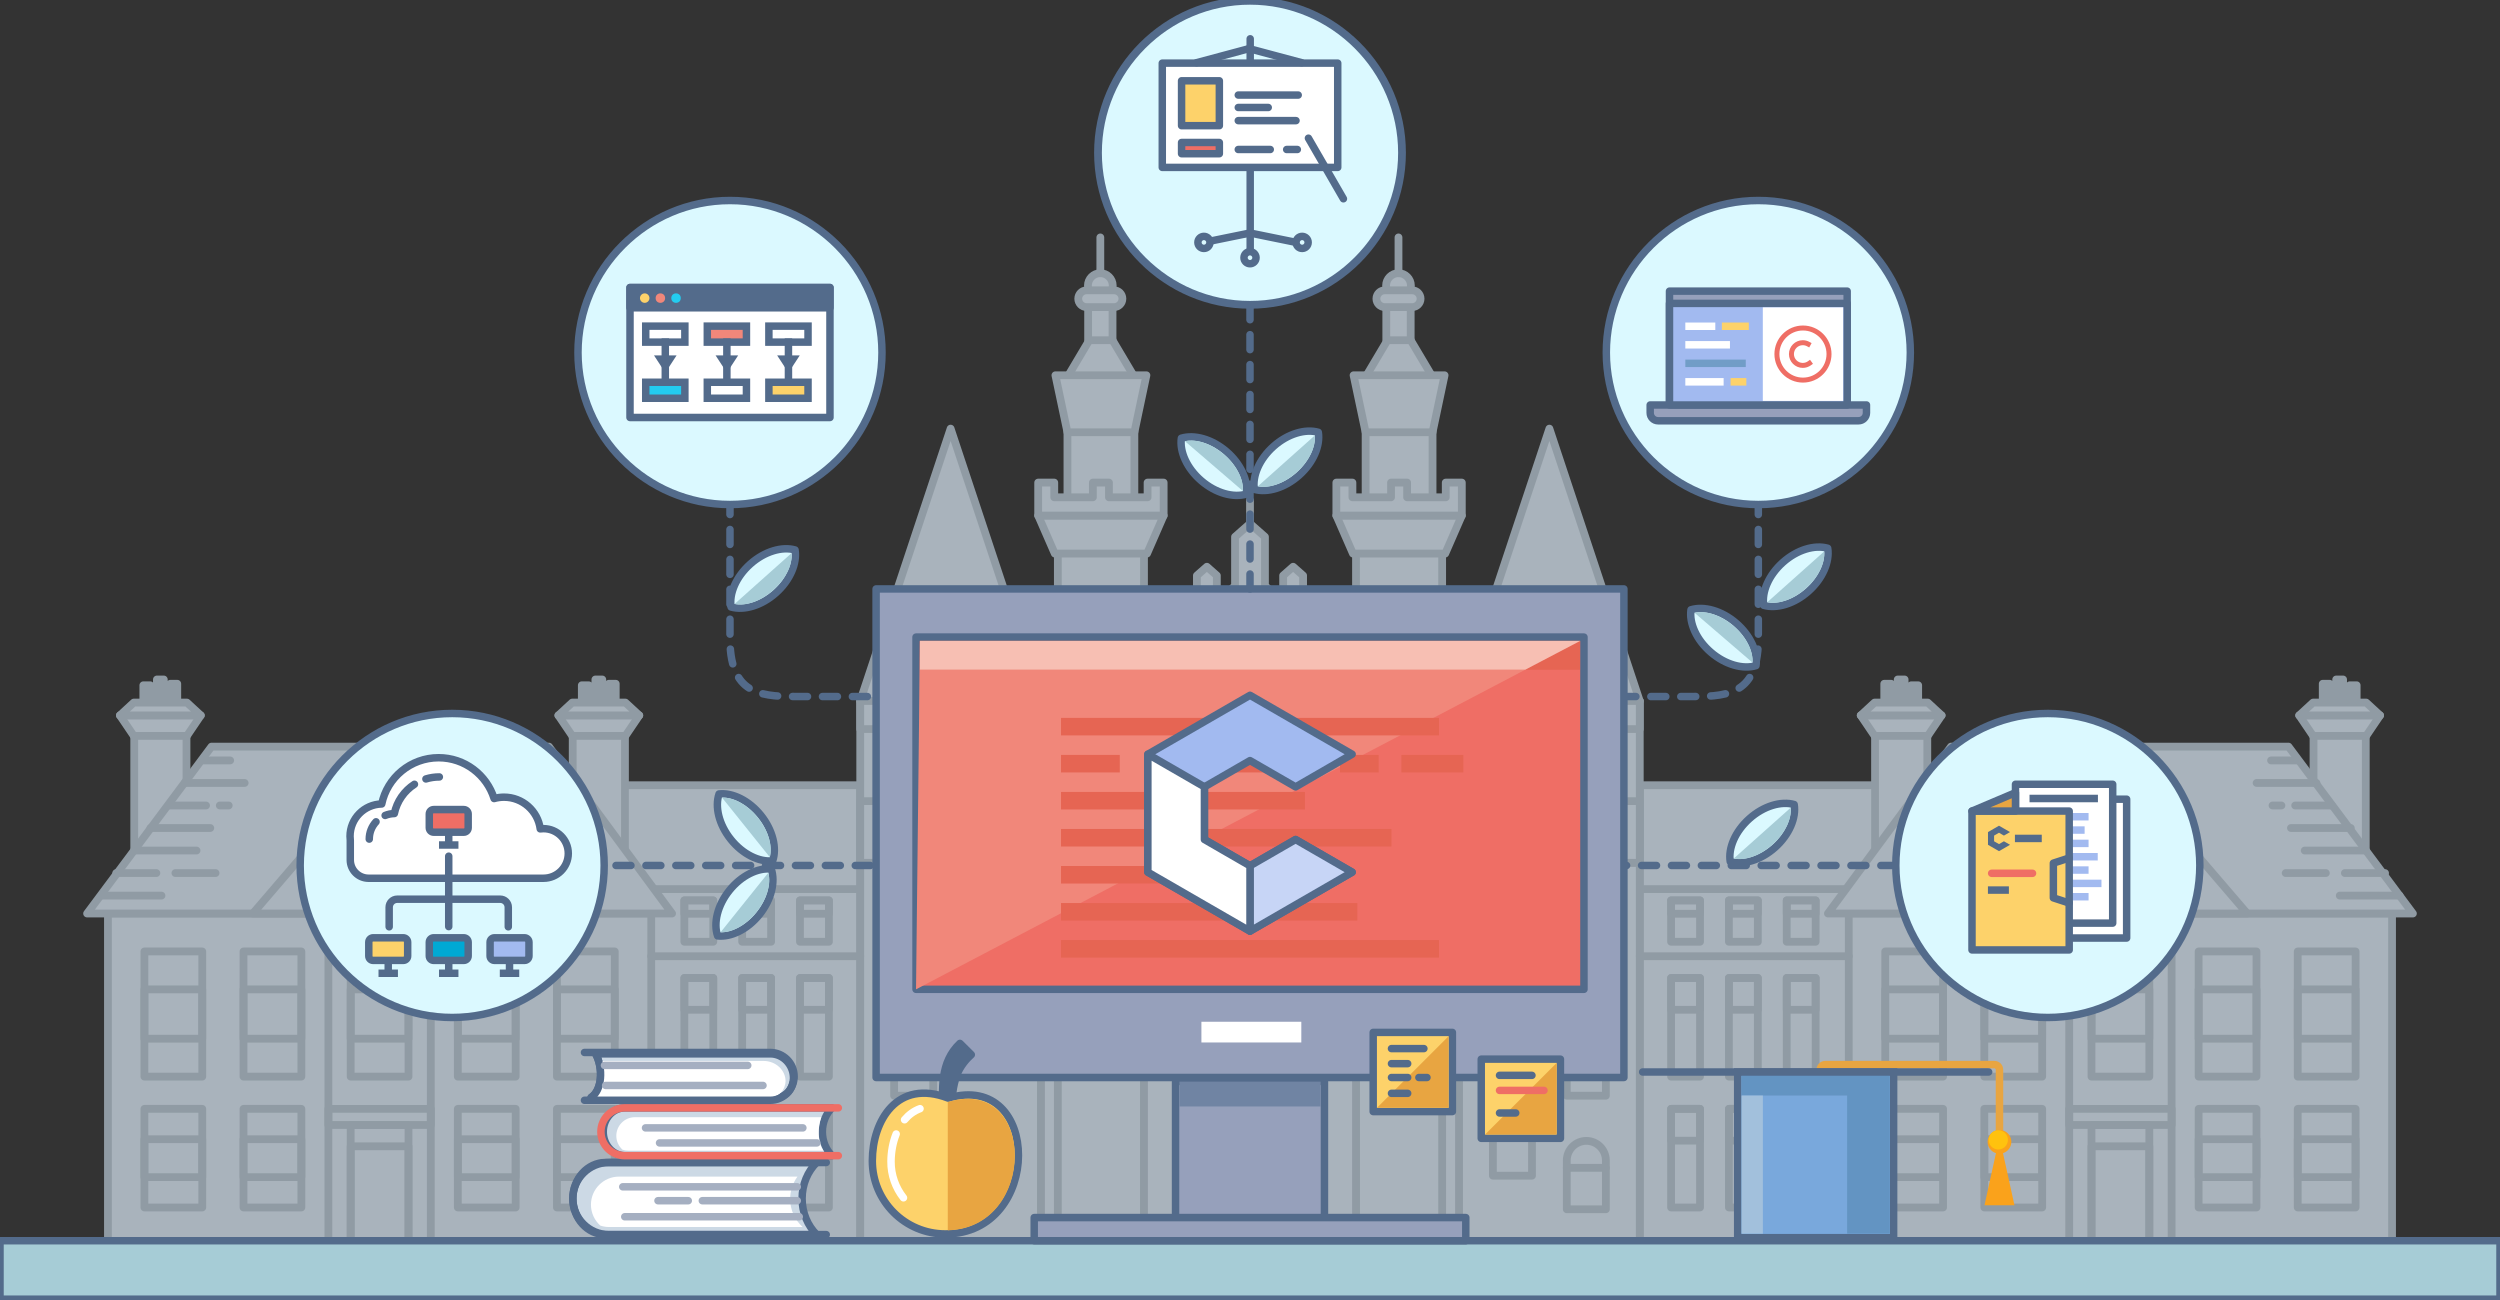 <?xml version="1.0" encoding="utf-8"?>
<!-- Generator: Adobe Illustrator 16.0.0, SVG Export Plug-In . SVG Version: 6.00 Build 0)  -->
<!DOCTYPE svg PUBLIC "-//W3C//DTD SVG 1.1//EN" "http://www.w3.org/Graphics/SVG/1.1/DTD/svg11.dtd">
<svg version="1.1" id="Layer_1" xmlns="http://www.w3.org/2000/svg" xmlns:xlink="http://www.w3.org/1999/xlink" x="0px" y="0px"
	 width="800px" height="416px" viewBox="0 0 800 416" enable-background="new 0 0 800 416" xml:space="preserve">
<rect x="0" y="0" width="800" height="416" fill="#333333" stroke="none"/>
<g>
	<g opacity="0.7">
		
			<rect x="524.726" y="284.503" fill-rule="evenodd" clip-rule="evenodd" fill="#DBE9F6" stroke="#B8C8D4" stroke-width="2.489" stroke-linecap="round" stroke-linejoin="round" stroke-miterlimit="22.926" width="92.235" height="117.774"/>
		
			<rect x="524.726" y="251.281" fill-rule="evenodd" clip-rule="evenodd" fill="#DBE9F6" stroke="#B8C8D4" stroke-width="2.489" stroke-linecap="round" stroke-linejoin="round" stroke-miterlimit="22.926" width="92.235" height="33.222"/>
		<g>
			<g>
				
					<path fill-rule="evenodd" clip-rule="evenodd" fill="#DBE9F6" stroke="#B8C8D4" stroke-width="2.489" stroke-linecap="round" stroke-linejoin="round" stroke-miterlimit="22.926" d="
					M749.789,217.433h-2.205v8.923h2.205V217.433L749.789,217.433z M754.131,219.284h-2.205v8.923h2.205V219.284L754.131,219.284z
					 M745.481,218.801h-2.204v8.924h2.204V218.801z"/>
				
					<rect x="740.327" y="228.927" fill-rule="evenodd" clip-rule="evenodd" fill="#DBE9F6" stroke="#B8C8D4" stroke-width="2.489" stroke-linecap="round" stroke-linejoin="round" stroke-miterlimit="22.926" width="16.72" height="42.674"/>
				
					<polygon fill-rule="evenodd" clip-rule="evenodd" fill="#DBE9F6" stroke="#B8C8D4" stroke-width="2.489" stroke-linecap="round" stroke-linejoin="round" stroke-miterlimit="22.926" points="
					761.631,228.927 735.742,228.927 740.187,235.492 757.188,235.492 				"/>
				
					<polygon fill-rule="evenodd" clip-rule="evenodd" fill="#DBE9F6" stroke="#B8C8D4" stroke-width="2.489" stroke-linecap="round" stroke-linejoin="round" stroke-miterlimit="22.926" points="
					761.631,228.927 735.742,228.927 740.187,224.823 757.188,224.823 				"/>
			</g>
			<g>
				
					<path fill-rule="evenodd" clip-rule="evenodd" fill="#DBE9F6" stroke="#B8C8D4" stroke-width="2.489" stroke-linecap="round" stroke-linejoin="round" stroke-miterlimit="22.926" d="
					M609.476,217.433h-2.203v8.923h2.203V217.433L609.476,217.433z M613.817,219.284h-2.203v8.923h2.203V219.284L613.817,219.284z
					 M605.169,218.801h-2.204v8.924h2.204V218.801z"/>
				
					<rect x="600.015" y="228.927" fill-rule="evenodd" clip-rule="evenodd" fill="#DBE9F6" stroke="#B8C8D4" stroke-width="2.489" stroke-linecap="round" stroke-linejoin="round" stroke-miterlimit="22.926" width="16.72" height="42.674"/>
				
					<polygon fill-rule="evenodd" clip-rule="evenodd" fill="#DBE9F6" stroke="#B8C8D4" stroke-width="2.489" stroke-linecap="round" stroke-linejoin="round" stroke-miterlimit="22.926" points="
					621.319,228.927 595.43,228.927 599.873,235.492 616.875,235.492 				"/>
				
					<polygon fill-rule="evenodd" clip-rule="evenodd" fill="#DBE9F6" stroke="#B8C8D4" stroke-width="2.489" stroke-linecap="round" stroke-linejoin="round" stroke-miterlimit="22.926" points="
					621.319,228.927 595.43,228.927 599.873,224.823 616.875,224.823 				"/>
			</g>
		</g>
		
			<rect x="591.607" y="292.324" fill-rule="evenodd" clip-rule="evenodd" fill="#DBE9F6" stroke="#B8C8D4" stroke-width="2.489" stroke-linecap="round" stroke-linejoin="round" stroke-miterlimit="22.926" width="173.847" height="109.953"/>
		
			<polygon fill-rule="evenodd" clip-rule="evenodd" fill="#DBE9F6" stroke="#B8C8D4" stroke-width="2.489" stroke-linecap="round" stroke-linejoin="round" stroke-miterlimit="22.926" points="
			584.932,292.324 624.326,238.916 732.321,238.916 772.13,292.324 		"/>
		
			<rect x="669.275" y="359.993" fill-rule="evenodd" clip-rule="evenodd" fill="none" stroke="#B8C8D4" stroke-width="2.489" stroke-linecap="round" stroke-linejoin="round" stroke-miterlimit="22.926" width="18.511" height="42.284"/>
		
			<rect x="669.275" y="304.462" fill-rule="evenodd" clip-rule="evenodd" fill="none" stroke="#B8C8D4" stroke-width="2.489" stroke-linecap="round" stroke-linejoin="round" stroke-miterlimit="22.926" width="18.511" height="40.055"/>
		
			<rect x="703.564" y="354.834" fill-rule="evenodd" clip-rule="evenodd" fill="none" stroke="#B8C8D4" stroke-width="2.489" stroke-linecap="round" stroke-linejoin="round" stroke-miterlimit="22.926" width="18.511" height="31.559"/>
		
			<rect x="703.564" y="304.462" fill-rule="evenodd" clip-rule="evenodd" fill="none" stroke="#B8C8D4" stroke-width="2.489" stroke-linecap="round" stroke-linejoin="round" stroke-miterlimit="22.926" width="18.511" height="40.055"/>
		
			<rect x="735.275" y="354.834" fill-rule="evenodd" clip-rule="evenodd" fill="none" stroke="#B8C8D4" stroke-width="2.489" stroke-linecap="round" stroke-linejoin="round" stroke-miterlimit="22.926" width="18.51" height="31.559"/>
		
			<rect x="735.275" y="304.462" fill-rule="evenodd" clip-rule="evenodd" fill="none" stroke="#B8C8D4" stroke-width="2.489" stroke-linecap="round" stroke-linejoin="round" stroke-miterlimit="22.926" width="18.51" height="40.055"/>
		
			<rect x="603.274" y="354.834" fill-rule="evenodd" clip-rule="evenodd" fill="none" stroke="#B8C8D4" stroke-width="2.489" stroke-linecap="round" stroke-linejoin="round" stroke-miterlimit="22.926" width="18.511" height="31.559"/>
		
			<rect x="603.274" y="304.462" fill-rule="evenodd" clip-rule="evenodd" fill="none" stroke="#B8C8D4" stroke-width="2.489" stroke-linecap="round" stroke-linejoin="round" stroke-miterlimit="22.926" width="18.511" height="40.055"/>
		
			<rect x="634.985" y="354.834" fill-rule="evenodd" clip-rule="evenodd" fill="none" stroke="#B8C8D4" stroke-width="2.489" stroke-linecap="round" stroke-linejoin="round" stroke-miterlimit="22.926" width="18.511" height="31.559"/>
		
			<rect x="634.985" y="304.462" fill-rule="evenodd" clip-rule="evenodd" fill="none" stroke="#B8C8D4" stroke-width="2.489" stroke-linecap="round" stroke-linejoin="round" stroke-miterlimit="22.926" width="18.511" height="40.055"/>
		
			<rect x="662.145" y="354.835" fill-rule="evenodd" clip-rule="evenodd" fill="none" stroke="#B8C8D4" stroke-width="2.489" stroke-linecap="round" stroke-linejoin="round" stroke-miterlimit="22.926" width="32.771" height="5.158"/>
		<g>
			
				<line fill-rule="evenodd" clip-rule="evenodd" fill="none" stroke="#B8C8D4" stroke-width="2.489" stroke-linecap="round" stroke-linejoin="round" stroke-miterlimit="22.926" x1="662.145" y1="292.324" x2="662.145" y2="402.277"/>
			
				<line fill-rule="evenodd" clip-rule="evenodd" fill="none" stroke="#B8C8D4" stroke-width="2.489" stroke-linecap="round" stroke-linejoin="round" stroke-miterlimit="22.926" x1="694.916" y1="292.324" x2="694.916" y2="402.277"/>
		</g>
		
			<rect x="669.275" y="316.6" fill-rule="evenodd" clip-rule="evenodd" fill="none" stroke="#B8C8D4" stroke-width="2.489" stroke-linecap="round" stroke-linejoin="round" stroke-miterlimit="22.926" width="18.511" height="15.779"/>
		
			<rect x="703.564" y="316.6" fill-rule="evenodd" clip-rule="evenodd" fill="none" stroke="#B8C8D4" stroke-width="2.489" stroke-linecap="round" stroke-linejoin="round" stroke-miterlimit="22.926" width="18.511" height="15.779"/>
		
			<rect x="735.275" y="316.6" fill-rule="evenodd" clip-rule="evenodd" fill="none" stroke="#B8C8D4" stroke-width="2.489" stroke-linecap="round" stroke-linejoin="round" stroke-miterlimit="22.926" width="18.51" height="15.779"/>
		
			<rect x="603.274" y="316.6" fill-rule="evenodd" clip-rule="evenodd" fill="none" stroke="#B8C8D4" stroke-width="2.489" stroke-linecap="round" stroke-linejoin="round" stroke-miterlimit="22.926" width="18.511" height="15.779"/>
		
			<rect x="634.985" y="316.6" fill-rule="evenodd" clip-rule="evenodd" fill="none" stroke="#B8C8D4" stroke-width="2.489" stroke-linecap="round" stroke-linejoin="round" stroke-miterlimit="22.926" width="18.511" height="15.779"/>
		
			<rect x="703.564" y="364.545" fill-rule="evenodd" clip-rule="evenodd" fill="none" stroke="#B8C8D4" stroke-width="2.489" stroke-linecap="round" stroke-linejoin="round" stroke-miterlimit="22.926" width="18.511" height="12.139"/>
		
			<rect x="735.275" y="364.545" fill-rule="evenodd" clip-rule="evenodd" fill="none" stroke="#B8C8D4" stroke-width="2.489" stroke-linecap="round" stroke-linejoin="round" stroke-miterlimit="22.926" width="18.51" height="12.139"/>
		
			<rect x="603.274" y="364.545" fill-rule="evenodd" clip-rule="evenodd" fill="none" stroke="#B8C8D4" stroke-width="2.489" stroke-linecap="round" stroke-linejoin="round" stroke-miterlimit="22.926" width="18.511" height="12.139"/>
		
			<rect x="634.985" y="364.545" fill-rule="evenodd" clip-rule="evenodd" fill="none" stroke="#B8C8D4" stroke-width="2.489" stroke-linecap="round" stroke-linejoin="round" stroke-miterlimit="22.926" width="18.511" height="12.139"/>
		
			<rect x="669.275" y="366.821" fill-rule="evenodd" clip-rule="evenodd" fill="none" stroke="#B8C8D4" stroke-width="2.489" stroke-linecap="round" stroke-linejoin="round" stroke-miterlimit="22.926" width="18.511" height="35.456"/>
		
			<rect x="669.275" y="398.531" fill-rule="evenodd" clip-rule="evenodd" fill="none" stroke="#B8C8D4" stroke-width="2.489" stroke-linecap="round" stroke-linejoin="round" stroke-miterlimit="22.926" width="18.511" height="3.746"/>
		
			<polygon fill-rule="evenodd" clip-rule="evenodd" fill="#DBE9F6" stroke="#B8C8D4" stroke-width="2.489" stroke-linecap="round" stroke-linejoin="round" stroke-miterlimit="22.926" points="
			678.53,245.029 658.24,268.676 637.952,292.324 678.53,292.324 719.109,292.324 698.82,268.676 		"/>
		
			<path fill-rule="evenodd" clip-rule="evenodd" fill="#DBE9F6" stroke="#B8C8D4" stroke-width="2.489" stroke-linecap="round" stroke-linejoin="round" stroke-miterlimit="22.926" d="
			M678.53,282.353c4.844,0,8.794-3.95,8.794-8.794s-3.95-8.794-8.794-8.794c-4.843,0-8.793,3.95-8.793,8.794
			S673.688,282.353,678.53,282.353z"/>
		
			<line fill-rule="evenodd" clip-rule="evenodd" fill="none" stroke="#B8C8D4" stroke-width="2.489" stroke-linecap="round" stroke-linejoin="round" stroke-miterlimit="22.926" x1="678.53" y1="264.765" x2="678.53" y2="282.353"/>
		
			<line fill-rule="evenodd" clip-rule="evenodd" fill="none" stroke="#B8C8D4" stroke-width="2.489" stroke-linecap="round" stroke-linejoin="round" stroke-miterlimit="22.926" x1="669.737" y1="273.559" x2="687.324" y2="273.559"/>
		
			<rect x="466.882" y="251.281" fill-rule="evenodd" clip-rule="evenodd" fill="#DBE9F6" stroke="#B8C8D4" stroke-width="2.489" stroke-linecap="round" stroke-linejoin="round" stroke-miterlimit="22.926" width="57.844" height="150.996"/>
		
			<rect x="466.882" y="224.314" fill-rule="evenodd" clip-rule="evenodd" fill="#DBE9F6" stroke="#B8C8D4" stroke-width="2.489" stroke-linecap="round" stroke-linejoin="round" stroke-miterlimit="22.926" width="57.844" height="51.784"/>
		<g>
			<g>
				
					<rect x="534.748" y="354.834" fill-rule="evenodd" clip-rule="evenodd" fill="none" stroke="#B8C8D4" stroke-width="2.489" stroke-linecap="round" stroke-linejoin="round" stroke-miterlimit="22.926" width="9.256" height="31.559"/>
				
					<rect x="534.748" y="354.834" fill-rule="evenodd" clip-rule="evenodd" fill="none" stroke="#B8C8D4" stroke-width="2.489" stroke-linecap="round" stroke-linejoin="round" stroke-miterlimit="22.926" width="9.256" height="10.179"/>
			</g>
			<g>
				
					<rect x="553.251" y="354.834" fill-rule="evenodd" clip-rule="evenodd" fill="none" stroke="#B8C8D4" stroke-width="2.489" stroke-linecap="round" stroke-linejoin="round" stroke-miterlimit="22.926" width="9.256" height="31.559"/>
				
					<rect x="553.251" y="354.834" fill-rule="evenodd" clip-rule="evenodd" fill="none" stroke="#B8C8D4" stroke-width="2.489" stroke-linecap="round" stroke-linejoin="round" stroke-miterlimit="22.926" width="9.256" height="10.179"/>
			</g>
			<g>
				
					<rect x="571.753" y="354.834" fill-rule="evenodd" clip-rule="evenodd" fill="none" stroke="#B8C8D4" stroke-width="2.489" stroke-linecap="round" stroke-linejoin="round" stroke-miterlimit="22.926" width="9.256" height="31.559"/>
				
					<rect x="571.753" y="354.834" fill-rule="evenodd" clip-rule="evenodd" fill="none" stroke="#B8C8D4" stroke-width="2.489" stroke-linecap="round" stroke-linejoin="round" stroke-miterlimit="22.926" width="9.256" height="10.179"/>
			</g>
		</g>
		<g>
			<g>
				
					<rect x="534.748" y="312.959" fill-rule="evenodd" clip-rule="evenodd" fill="none" stroke="#B8C8D4" stroke-width="2.489" stroke-linecap="round" stroke-linejoin="round" stroke-miterlimit="22.926" width="9.256" height="31.559"/>
				
					<rect x="534.748" y="312.959" fill-rule="evenodd" clip-rule="evenodd" fill="none" stroke="#B8C8D4" stroke-width="2.489" stroke-linecap="round" stroke-linejoin="round" stroke-miterlimit="22.926" width="9.256" height="10.179"/>
			</g>
			<g>
				
					<rect x="553.251" y="312.959" fill-rule="evenodd" clip-rule="evenodd" fill="none" stroke="#B8C8D4" stroke-width="2.489" stroke-linecap="round" stroke-linejoin="round" stroke-miterlimit="22.926" width="9.256" height="31.559"/>
				
					<rect x="553.251" y="312.959" fill-rule="evenodd" clip-rule="evenodd" fill="none" stroke="#B8C8D4" stroke-width="2.489" stroke-linecap="round" stroke-linejoin="round" stroke-miterlimit="22.926" width="9.256" height="10.179"/>
			</g>
			<g>
				
					<rect x="571.753" y="312.959" fill-rule="evenodd" clip-rule="evenodd" fill="none" stroke="#B8C8D4" stroke-width="2.489" stroke-linecap="round" stroke-linejoin="round" stroke-miterlimit="22.926" width="9.256" height="31.559"/>
				
					<rect x="571.753" y="312.959" fill-rule="evenodd" clip-rule="evenodd" fill="none" stroke="#B8C8D4" stroke-width="2.489" stroke-linecap="round" stroke-linejoin="round" stroke-miterlimit="22.926" width="9.256" height="10.179"/>
			</g>
		</g>
		
			<line fill-rule="evenodd" clip-rule="evenodd" fill="none" stroke="#B8C8D4" stroke-width="2.489" stroke-linecap="round" stroke-linejoin="round" stroke-miterlimit="22.926" x1="591.607" y1="305.998" x2="524.726" y2="305.998"/>
		<g>
			<g>
				
					<rect x="534.748" y="288.13" fill-rule="evenodd" clip-rule="evenodd" fill="none" stroke="#B8C8D4" stroke-width="2.489" stroke-linecap="round" stroke-linejoin="round" stroke-miterlimit="22.926" width="9.256" height="13.234"/>
				
					<rect x="534.748" y="288.13" fill-rule="evenodd" clip-rule="evenodd" fill="none" stroke="#B8C8D4" stroke-width="2.489" stroke-linecap="round" stroke-linejoin="round" stroke-miterlimit="22.926" width="9.256" height="4.269"/>
			</g>
			<g>
				
					<rect x="553.251" y="288.13" fill-rule="evenodd" clip-rule="evenodd" fill="none" stroke="#B8C8D4" stroke-width="2.489" stroke-linecap="round" stroke-linejoin="round" stroke-miterlimit="22.926" width="9.256" height="13.234"/>
				
					<rect x="553.251" y="288.13" fill-rule="evenodd" clip-rule="evenodd" fill="none" stroke="#B8C8D4" stroke-width="2.489" stroke-linecap="round" stroke-linejoin="round" stroke-miterlimit="22.926" width="9.256" height="4.269"/>
			</g>
			<g>
				
					<rect x="571.753" y="288.13" fill-rule="evenodd" clip-rule="evenodd" fill="none" stroke="#B8C8D4" stroke-width="2.489" stroke-linecap="round" stroke-linejoin="round" stroke-miterlimit="22.926" width="9.256" height="13.234"/>
				
					<rect x="571.753" y="288.13" fill-rule="evenodd" clip-rule="evenodd" fill="none" stroke="#B8C8D4" stroke-width="2.489" stroke-linecap="round" stroke-linejoin="round" stroke-miterlimit="22.926" width="9.256" height="4.269"/>
			</g>
		</g>
		
			<rect x="466.882" y="256.363" fill-rule="evenodd" clip-rule="evenodd" fill="#DBE9F6" stroke="#B8C8D4" stroke-width="2.489" stroke-linecap="round" stroke-linejoin="round" stroke-miterlimit="22.926" width="57.844" height="19.735"/>
		<g>
			
				<path fill-rule="evenodd" clip-rule="evenodd" fill="#DBE9F6" stroke="#B8C8D4" stroke-width="2.489" stroke-linecap="round" stroke-linejoin="round" stroke-miterlimit="22.926" d="
				M507.627,292.405L507.627,292.405c-3.44,0-6.255,2.813-6.255,6.253v15.634h12.507v-15.634
				C513.879,295.219,511.065,292.405,507.627,292.405L507.627,292.405z M483.98,281.658L483.98,281.658
				c-3.439,0-6.253,2.813-6.253,6.253v15.633h12.507v-15.633C490.234,284.472,487.42,281.658,483.98,281.658z"/>
			
				<line fill-rule="evenodd" clip-rule="evenodd" fill="none" stroke="#B8C8D4" stroke-width="2.489" stroke-linecap="round" stroke-linejoin="round" stroke-miterlimit="22.926" x1="513.879" y1="301.036" x2="501.372" y2="301.036"/>
			
				<line fill-rule="evenodd" clip-rule="evenodd" fill="none" stroke="#B8C8D4" stroke-width="2.489" stroke-linecap="round" stroke-linejoin="round" stroke-miterlimit="22.926" x1="490.234" y1="290.572" x2="477.728" y2="290.572"/>
		</g>
		<g>
			
				<path fill-rule="evenodd" clip-rule="evenodd" fill="#DBE9F6" stroke="#B8C8D4" stroke-width="2.489" stroke-linecap="round" stroke-linejoin="round" stroke-miterlimit="22.926" d="
				M507.627,328.742L507.627,328.742c-3.44,0-6.255,2.814-6.255,6.254v15.633h12.507v-15.633
				C513.879,331.556,511.065,328.742,507.627,328.742L507.627,328.742z M483.98,317.995L483.98,317.995
				c-3.439,0-6.253,2.813-6.253,6.253v15.633h12.507v-15.633C490.234,320.808,487.42,317.995,483.98,317.995z"/>
			
				<line fill-rule="evenodd" clip-rule="evenodd" fill="none" stroke="#B8C8D4" stroke-width="2.489" stroke-linecap="round" stroke-linejoin="round" stroke-miterlimit="22.926" x1="513.879" y1="337.374" x2="501.372" y2="337.374"/>
			
				<line fill-rule="evenodd" clip-rule="evenodd" fill="none" stroke="#B8C8D4" stroke-width="2.489" stroke-linecap="round" stroke-linejoin="round" stroke-miterlimit="22.926" x1="490.234" y1="326.909" x2="477.728" y2="326.909"/>
		</g>
		<g>
			
				<path fill-rule="evenodd" clip-rule="evenodd" fill="#DBE9F6" stroke="#B8C8D4" stroke-width="2.489" stroke-linecap="round" stroke-linejoin="round" stroke-miterlimit="22.926" d="
				M507.627,365.079L507.627,365.079c-3.44,0-6.255,2.814-6.255,6.254v15.633h12.507v-15.633
				C513.879,367.894,511.065,365.079,507.627,365.079L507.627,365.079z M483.98,354.332L483.98,354.332
				c-3.439,0-6.253,2.813-6.253,6.253v15.633h12.507v-15.633C490.234,357.146,487.42,354.332,483.98,354.332z"/>
			
				<line fill-rule="evenodd" clip-rule="evenodd" fill="none" stroke="#B8C8D4" stroke-width="2.489" stroke-linecap="round" stroke-linejoin="round" stroke-miterlimit="22.926" x1="513.879" y1="373.71" x2="501.372" y2="373.71"/>
			
				<line fill-rule="evenodd" clip-rule="evenodd" fill="none" stroke="#B8C8D4" stroke-width="2.489" stroke-linecap="round" stroke-linejoin="round" stroke-miterlimit="22.926" x1="490.234" y1="363.244" x2="477.728" y2="363.244"/>
		</g>
		
			<polygon fill-rule="evenodd" clip-rule="evenodd" fill="#DBE9F6" stroke="#B8C8D4" stroke-width="2.489" stroke-linecap="round" stroke-linejoin="round" stroke-miterlimit="22.926" points="
			495.804,137.159 481.342,180.737 466.882,224.315 495.804,224.315 524.726,224.315 510.265,180.737 		"/>
		
			<rect x="466.882" y="224.314" fill-rule="evenodd" clip-rule="evenodd" fill="#DBE9F6" stroke="#B8C8D4" stroke-width="2.489" stroke-linecap="round" stroke-linejoin="round" stroke-miterlimit="22.926" width="57.844" height="8.989"/>
		
			<rect x="183.038" y="284.503" fill-rule="evenodd" clip-rule="evenodd" fill="#DBE9F6" stroke="#B8C8D4" stroke-width="2.489" stroke-linecap="round" stroke-linejoin="round" stroke-miterlimit="22.926" width="92.236" height="117.774"/>
		
			<rect x="183.038" y="251.281" fill-rule="evenodd" clip-rule="evenodd" fill="#DBE9F6" stroke="#B8C8D4" stroke-width="2.489" stroke-linecap="round" stroke-linejoin="round" stroke-miterlimit="22.926" width="92.236" height="33.222"/>
		<g>
			<g>
				
					<path fill-rule="evenodd" clip-rule="evenodd" fill="#DBE9F6" stroke="#B8C8D4" stroke-width="2.489" stroke-linecap="round" stroke-linejoin="round" stroke-miterlimit="22.926" d="
					M50.211,217.433h2.204v8.923h-2.204V217.433L50.211,217.433z M45.87,219.284h2.204v8.924H45.87V219.284L45.87,219.284z
					 M54.519,218.801h2.205v8.924h-2.205V218.801z"/>
				
					<rect x="42.954" y="228.927" fill-rule="evenodd" clip-rule="evenodd" fill="#DBE9F6" stroke="#B8C8D4" stroke-width="2.489" stroke-linecap="round" stroke-linejoin="round" stroke-miterlimit="22.926" width="16.72" height="42.674"/>
				
					<polygon fill-rule="evenodd" clip-rule="evenodd" fill="#DBE9F6" stroke="#B8C8D4" stroke-width="2.489" stroke-linecap="round" stroke-linejoin="round" stroke-miterlimit="22.926" points="
					38.368,228.927 64.258,228.927 59.814,235.491 42.812,235.491 				"/>
				
					<polygon fill-rule="evenodd" clip-rule="evenodd" fill="#DBE9F6" stroke="#B8C8D4" stroke-width="2.489" stroke-linecap="round" stroke-linejoin="round" stroke-miterlimit="22.926" points="
					38.368,228.927 64.258,228.927 59.814,224.823 42.812,224.823 				"/>
			</g>
			<g>
				
					<path fill-rule="evenodd" clip-rule="evenodd" fill="#DBE9F6" stroke="#B8C8D4" stroke-width="2.489" stroke-linecap="round" stroke-linejoin="round" stroke-miterlimit="22.926" d="
					M190.523,217.433h2.205v8.923h-2.205V217.433L190.523,217.433z M186.181,219.284h2.205v8.924h-2.205V219.284L186.181,219.284z
					 M194.832,218.801h2.204v8.924h-2.204V218.801z"/>
				
					<rect x="183.266" y="228.927" fill-rule="evenodd" clip-rule="evenodd" fill="#DBE9F6" stroke="#B8C8D4" stroke-width="2.489" stroke-linecap="round" stroke-linejoin="round" stroke-miterlimit="22.926" width="16.72" height="42.674"/>
				
					<polygon fill-rule="evenodd" clip-rule="evenodd" fill="#DBE9F6" stroke="#B8C8D4" stroke-width="2.489" stroke-linecap="round" stroke-linejoin="round" stroke-miterlimit="22.926" points="
					178.681,228.927 204.571,228.927 200.127,235.491 183.125,235.491 				"/>
				
					<polygon fill-rule="evenodd" clip-rule="evenodd" fill="#DBE9F6" stroke="#B8C8D4" stroke-width="2.489" stroke-linecap="round" stroke-linejoin="round" stroke-miterlimit="22.926" points="
					178.681,228.927 204.571,228.927 200.127,224.823 183.125,224.823 				"/>
			</g>
		</g>
		
			<rect x="34.546" y="292.324" fill-rule="evenodd" clip-rule="evenodd" fill="#DBE9F6" stroke="#B8C8D4" stroke-width="2.489" stroke-linecap="round" stroke-linejoin="round" stroke-miterlimit="22.926" width="173.846" height="109.953"/>
		
			<polygon fill-rule="evenodd" clip-rule="evenodd" fill="#DBE9F6" stroke="#B8C8D4" stroke-width="2.489" stroke-linecap="round" stroke-linejoin="round" stroke-miterlimit="22.926" points="
			215.068,292.324 175.674,238.916 67.679,238.916 27.87,292.324 		"/>
		
			<rect x="112.214" y="359.993" fill-rule="evenodd" clip-rule="evenodd" fill="none" stroke="#B8C8D4" stroke-width="2.489" stroke-linecap="round" stroke-linejoin="round" stroke-miterlimit="22.926" width="18.51" height="42.284"/>
		
			<rect x="112.214" y="304.462" fill-rule="evenodd" clip-rule="evenodd" fill="none" stroke="#B8C8D4" stroke-width="2.489" stroke-linecap="round" stroke-linejoin="round" stroke-miterlimit="22.926" width="18.51" height="40.055"/>
		
			<rect x="77.924" y="354.834" fill-rule="evenodd" clip-rule="evenodd" fill="none" stroke="#B8C8D4" stroke-width="2.489" stroke-linecap="round" stroke-linejoin="round" stroke-miterlimit="22.926" width="18.51" height="31.559"/>
		
			<rect x="77.924" y="304.462" fill-rule="evenodd" clip-rule="evenodd" fill="none" stroke="#B8C8D4" stroke-width="2.489" stroke-linecap="round" stroke-linejoin="round" stroke-miterlimit="22.926" width="18.51" height="40.055"/>
		
			<rect x="46.213" y="354.834" fill-rule="evenodd" clip-rule="evenodd" fill="none" stroke="#B8C8D4" stroke-width="2.489" stroke-linecap="round" stroke-linejoin="round" stroke-miterlimit="22.926" width="18.511" height="31.559"/>
		
			<rect x="46.213" y="304.462" fill-rule="evenodd" clip-rule="evenodd" fill="none" stroke="#B8C8D4" stroke-width="2.489" stroke-linecap="round" stroke-linejoin="round" stroke-miterlimit="22.926" width="18.511" height="40.055"/>
		
			<rect x="178.215" y="354.834" fill-rule="evenodd" clip-rule="evenodd" fill="none" stroke="#B8C8D4" stroke-width="2.489" stroke-linecap="round" stroke-linejoin="round" stroke-miterlimit="22.926" width="18.51" height="31.559"/>
		
			<rect x="178.215" y="304.462" fill-rule="evenodd" clip-rule="evenodd" fill="none" stroke="#B8C8D4" stroke-width="2.489" stroke-linecap="round" stroke-linejoin="round" stroke-miterlimit="22.926" width="18.51" height="40.055"/>
		
			<rect x="146.504" y="354.834" fill-rule="evenodd" clip-rule="evenodd" fill="none" stroke="#B8C8D4" stroke-width="2.489" stroke-linecap="round" stroke-linejoin="round" stroke-miterlimit="22.926" width="18.51" height="31.559"/>
		
			<rect x="146.504" y="304.462" fill-rule="evenodd" clip-rule="evenodd" fill="none" stroke="#B8C8D4" stroke-width="2.489" stroke-linecap="round" stroke-linejoin="round" stroke-miterlimit="22.926" width="18.51" height="40.055"/>
		
			<rect x="105.084" y="354.835" fill-rule="evenodd" clip-rule="evenodd" fill="none" stroke="#B8C8D4" stroke-width="2.489" stroke-linecap="round" stroke-linejoin="round" stroke-miterlimit="22.926" width="32.771" height="5.158"/>
		<g>
			
				<line fill-rule="evenodd" clip-rule="evenodd" fill="none" stroke="#B8C8D4" stroke-width="2.489" stroke-linecap="round" stroke-linejoin="round" stroke-miterlimit="22.926" x1="137.855" y1="292.324" x2="137.855" y2="402.277"/>
			
				<line fill-rule="evenodd" clip-rule="evenodd" fill="none" stroke="#B8C8D4" stroke-width="2.489" stroke-linecap="round" stroke-linejoin="round" stroke-miterlimit="22.926" x1="105.084" y1="292.324" x2="105.084" y2="402.277"/>
		</g>
		
			<rect x="112.214" y="316.6" fill-rule="evenodd" clip-rule="evenodd" fill="none" stroke="#B8C8D4" stroke-width="2.489" stroke-linecap="round" stroke-linejoin="round" stroke-miterlimit="22.926" width="18.51" height="15.779"/>
		
			<rect x="77.924" y="316.6" fill-rule="evenodd" clip-rule="evenodd" fill="none" stroke="#B8C8D4" stroke-width="2.489" stroke-linecap="round" stroke-linejoin="round" stroke-miterlimit="22.926" width="18.51" height="15.779"/>
		
			<rect x="46.213" y="316.6" fill-rule="evenodd" clip-rule="evenodd" fill="none" stroke="#B8C8D4" stroke-width="2.489" stroke-linecap="round" stroke-linejoin="round" stroke-miterlimit="22.926" width="18.511" height="15.779"/>
		
			<rect x="178.215" y="316.6" fill-rule="evenodd" clip-rule="evenodd" fill="none" stroke="#B8C8D4" stroke-width="2.489" stroke-linecap="round" stroke-linejoin="round" stroke-miterlimit="22.926" width="18.51" height="15.779"/>
		
			<rect x="146.504" y="316.6" fill-rule="evenodd" clip-rule="evenodd" fill="none" stroke="#B8C8D4" stroke-width="2.489" stroke-linecap="round" stroke-linejoin="round" stroke-miterlimit="22.926" width="18.51" height="15.779"/>
		
			<rect x="77.924" y="364.545" fill-rule="evenodd" clip-rule="evenodd" fill="none" stroke="#B8C8D4" stroke-width="2.489" stroke-linecap="round" stroke-linejoin="round" stroke-miterlimit="22.926" width="18.51" height="12.139"/>
		
			<rect x="46.213" y="364.545" fill-rule="evenodd" clip-rule="evenodd" fill="none" stroke="#B8C8D4" stroke-width="2.489" stroke-linecap="round" stroke-linejoin="round" stroke-miterlimit="22.926" width="18.511" height="12.139"/>
		
			<rect x="178.215" y="364.545" fill-rule="evenodd" clip-rule="evenodd" fill="none" stroke="#B8C8D4" stroke-width="2.489" stroke-linecap="round" stroke-linejoin="round" stroke-miterlimit="22.926" width="18.51" height="12.139"/>
		
			<rect x="146.504" y="364.545" fill-rule="evenodd" clip-rule="evenodd" fill="none" stroke="#B8C8D4" stroke-width="2.489" stroke-linecap="round" stroke-linejoin="round" stroke-miterlimit="22.926" width="18.51" height="12.139"/>
		
			<rect x="112.214" y="366.821" fill-rule="evenodd" clip-rule="evenodd" fill="none" stroke="#B8C8D4" stroke-width="2.489" stroke-linecap="round" stroke-linejoin="round" stroke-miterlimit="22.926" width="18.51" height="35.456"/>
		
			<rect x="112.214" y="398.531" fill-rule="evenodd" clip-rule="evenodd" fill="none" stroke="#B8C8D4" stroke-width="2.489" stroke-linecap="round" stroke-linejoin="round" stroke-miterlimit="22.926" width="18.51" height="3.746"/>
		
			<polygon fill-rule="evenodd" clip-rule="evenodd" fill="#DBE9F6" stroke="#B8C8D4" stroke-width="2.489" stroke-linecap="round" stroke-linejoin="round" stroke-miterlimit="22.926" points="
			121.469,245.029 141.758,268.676 162.048,292.324 121.469,292.324 80.891,292.324 101.18,268.676 		"/>
		
			<path fill-rule="evenodd" clip-rule="evenodd" fill="#DBE9F6" stroke="#B8C8D4" stroke-width="2.489" stroke-linecap="round" stroke-linejoin="round" stroke-miterlimit="22.926" d="
			M121.47,282.353c4.843,0,8.793-3.95,8.793-8.794s-3.95-8.794-8.793-8.794c-4.844,0-8.794,3.95-8.794,8.794
			S116.626,282.353,121.47,282.353z"/>
		
			<line fill-rule="evenodd" clip-rule="evenodd" fill="none" stroke="#B8C8D4" stroke-width="2.489" stroke-linecap="round" stroke-linejoin="round" stroke-miterlimit="22.926" x1="121.469" y1="264.765" x2="121.469" y2="282.353"/>
		
			<line fill-rule="evenodd" clip-rule="evenodd" fill="none" stroke="#B8C8D4" stroke-width="2.489" stroke-linecap="round" stroke-linejoin="round" stroke-miterlimit="22.926" x1="130.263" y1="273.559" x2="112.676" y2="273.559"/>
		
			<rect x="275.274" y="251.281" fill-rule="evenodd" clip-rule="evenodd" fill="#DBE9F6" stroke="#B8C8D4" stroke-width="2.489" stroke-linecap="round" stroke-linejoin="round" stroke-miterlimit="22.926" width="57.843" height="150.996"/>
		
			<rect x="275.274" y="224.314" fill-rule="evenodd" clip-rule="evenodd" fill="#DBE9F6" stroke="#B8C8D4" stroke-width="2.489" stroke-linecap="round" stroke-linejoin="round" stroke-miterlimit="22.926" width="57.843" height="51.784"/>
		<g>
			<g>
				
					<rect x="255.996" y="354.834" fill-rule="evenodd" clip-rule="evenodd" fill="none" stroke="#B8C8D4" stroke-width="2.489" stroke-linecap="round" stroke-linejoin="round" stroke-miterlimit="22.926" width="9.254" height="31.559"/>
				
					<rect x="255.996" y="354.834" fill-rule="evenodd" clip-rule="evenodd" fill="none" stroke="#B8C8D4" stroke-width="2.489" stroke-linecap="round" stroke-linejoin="round" stroke-miterlimit="22.926" width="9.254" height="10.179"/>
			</g>
			<g>
				
					<rect x="237.493" y="354.834" fill-rule="evenodd" clip-rule="evenodd" fill="none" stroke="#B8C8D4" stroke-width="2.489" stroke-linecap="round" stroke-linejoin="round" stroke-miterlimit="22.926" width="9.256" height="31.559"/>
				
					<rect x="237.493" y="354.834" fill-rule="evenodd" clip-rule="evenodd" fill="none" stroke="#B8C8D4" stroke-width="2.489" stroke-linecap="round" stroke-linejoin="round" stroke-miterlimit="22.926" width="9.256" height="10.179"/>
			</g>
			<g>
				
					<rect x="218.991" y="354.834" fill-rule="evenodd" clip-rule="evenodd" fill="none" stroke="#B8C8D4" stroke-width="2.489" stroke-linecap="round" stroke-linejoin="round" stroke-miterlimit="22.926" width="9.255" height="31.559"/>
				
					<rect x="218.991" y="354.834" fill-rule="evenodd" clip-rule="evenodd" fill="none" stroke="#B8C8D4" stroke-width="2.489" stroke-linecap="round" stroke-linejoin="round" stroke-miterlimit="22.926" width="9.255" height="10.179"/>
			</g>
		</g>
		<g>
			<g>
				
					<rect x="255.996" y="312.959" fill-rule="evenodd" clip-rule="evenodd" fill="none" stroke="#B8C8D4" stroke-width="2.489" stroke-linecap="round" stroke-linejoin="round" stroke-miterlimit="22.926" width="9.254" height="31.558"/>
				
					<rect x="255.996" y="312.959" fill-rule="evenodd" clip-rule="evenodd" fill="none" stroke="#B8C8D4" stroke-width="2.489" stroke-linecap="round" stroke-linejoin="round" stroke-miterlimit="22.926" width="9.254" height="10.179"/>
			</g>
			<g>
				
					<rect x="237.493" y="312.959" fill-rule="evenodd" clip-rule="evenodd" fill="none" stroke="#B8C8D4" stroke-width="2.489" stroke-linecap="round" stroke-linejoin="round" stroke-miterlimit="22.926" width="9.256" height="31.558"/>
				
					<rect x="237.493" y="312.959" fill-rule="evenodd" clip-rule="evenodd" fill="none" stroke="#B8C8D4" stroke-width="2.489" stroke-linecap="round" stroke-linejoin="round" stroke-miterlimit="22.926" width="9.256" height="10.179"/>
			</g>
			<g>
				
					<rect x="218.991" y="312.959" fill-rule="evenodd" clip-rule="evenodd" fill="none" stroke="#B8C8D4" stroke-width="2.489" stroke-linecap="round" stroke-linejoin="round" stroke-miterlimit="22.926" width="9.255" height="31.558"/>
				
					<rect x="218.991" y="312.959" fill-rule="evenodd" clip-rule="evenodd" fill="none" stroke="#B8C8D4" stroke-width="2.489" stroke-linecap="round" stroke-linejoin="round" stroke-miterlimit="22.926" width="9.255" height="10.179"/>
			</g>
		</g>
		
			<line fill-rule="evenodd" clip-rule="evenodd" fill="none" stroke="#B8C8D4" stroke-width="2.489" stroke-linecap="round" stroke-linejoin="round" stroke-miterlimit="22.926" x1="208.392" y1="305.998" x2="275.274" y2="305.998"/>
		<g>
			<g>
				
					<rect x="255.996" y="288.13" fill-rule="evenodd" clip-rule="evenodd" fill="none" stroke="#B8C8D4" stroke-width="2.489" stroke-linecap="round" stroke-linejoin="round" stroke-miterlimit="22.926" width="9.254" height="13.234"/>
				
					<rect x="255.996" y="288.13" fill-rule="evenodd" clip-rule="evenodd" fill="none" stroke="#B8C8D4" stroke-width="2.489" stroke-linecap="round" stroke-linejoin="round" stroke-miterlimit="22.926" width="9.254" height="4.269"/>
			</g>
			<g>
				
					<rect x="237.493" y="288.13" fill-rule="evenodd" clip-rule="evenodd" fill="none" stroke="#B8C8D4" stroke-width="2.489" stroke-linecap="round" stroke-linejoin="round" stroke-miterlimit="22.926" width="9.256" height="13.234"/>
				
					<rect x="237.493" y="288.13" fill-rule="evenodd" clip-rule="evenodd" fill="none" stroke="#B8C8D4" stroke-width="2.489" stroke-linecap="round" stroke-linejoin="round" stroke-miterlimit="22.926" width="9.256" height="4.269"/>
			</g>
			<g>
				
					<rect x="218.991" y="288.13" fill-rule="evenodd" clip-rule="evenodd" fill="none" stroke="#B8C8D4" stroke-width="2.489" stroke-linecap="round" stroke-linejoin="round" stroke-miterlimit="22.926" width="9.255" height="13.234"/>
				
					<rect x="218.991" y="288.13" fill-rule="evenodd" clip-rule="evenodd" fill="none" stroke="#B8C8D4" stroke-width="2.489" stroke-linecap="round" stroke-linejoin="round" stroke-miterlimit="22.926" width="9.255" height="4.269"/>
			</g>
		</g>
		
			<rect x="275.274" y="256.363" fill-rule="evenodd" clip-rule="evenodd" fill="#DBE9F6" stroke="#B8C8D4" stroke-width="2.489" stroke-linecap="round" stroke-linejoin="round" stroke-miterlimit="22.926" width="57.843" height="19.735"/>
		<g>
			
				<path fill-rule="evenodd" clip-rule="evenodd" fill="#DBE9F6" stroke="#B8C8D4" stroke-width="2.489" stroke-linecap="round" stroke-linejoin="round" stroke-miterlimit="22.926" d="
				M292.374,292.405L292.374,292.405c3.439,0,6.254,2.813,6.254,6.253v15.634h-12.507v-15.634
				C286.121,295.219,288.935,292.405,292.374,292.405L292.374,292.405z M316.019,281.658L316.019,281.658
				c3.44,0,6.253,2.813,6.253,6.253v15.633h-12.505v-15.633C309.766,284.472,312.58,281.658,316.019,281.658z"/>
			
				<line fill-rule="evenodd" clip-rule="evenodd" fill="none" stroke="#B8C8D4" stroke-width="2.489" stroke-linecap="round" stroke-linejoin="round" stroke-miterlimit="22.926" x1="286.121" y1="301.036" x2="298.627" y2="301.036"/>
			
				<line fill-rule="evenodd" clip-rule="evenodd" fill="none" stroke="#B8C8D4" stroke-width="2.489" stroke-linecap="round" stroke-linejoin="round" stroke-miterlimit="22.926" x1="309.766" y1="290.572" x2="322.271" y2="290.572"/>
		</g>
		<g>
			
				<path fill-rule="evenodd" clip-rule="evenodd" fill="#DBE9F6" stroke="#B8C8D4" stroke-width="2.489" stroke-linecap="round" stroke-linejoin="round" stroke-miterlimit="22.926" d="
				M292.374,328.742L292.374,328.742c3.439,0,6.254,2.814,6.254,6.254v15.633h-12.507v-15.633
				C286.121,331.556,288.935,328.742,292.374,328.742L292.374,328.742z M316.019,317.995L316.019,317.995
				c3.44,0,6.253,2.813,6.253,6.253v15.633h-12.505v-15.633C309.766,320.808,312.58,317.995,316.019,317.995z"/>
			
				<line fill-rule="evenodd" clip-rule="evenodd" fill="none" stroke="#B8C8D4" stroke-width="2.489" stroke-linecap="round" stroke-linejoin="round" stroke-miterlimit="22.926" x1="286.121" y1="337.374" x2="298.627" y2="337.374"/>
			
				<line fill-rule="evenodd" clip-rule="evenodd" fill="none" stroke="#B8C8D4" stroke-width="2.489" stroke-linecap="round" stroke-linejoin="round" stroke-miterlimit="22.926" x1="309.766" y1="326.909" x2="322.271" y2="326.909"/>
		</g>
		<g>
			
				<path fill-rule="evenodd" clip-rule="evenodd" fill="#DBE9F6" stroke="#B8C8D4" stroke-width="2.489" stroke-linecap="round" stroke-linejoin="round" stroke-miterlimit="22.926" d="
				M292.374,365.079L292.374,365.079c3.439,0,6.254,2.814,6.254,6.254v15.633h-12.507v-15.633
				C286.121,367.894,288.935,365.079,292.374,365.079L292.374,365.079z M316.019,354.332L316.019,354.332
				c3.44,0,6.253,2.813,6.253,6.253v15.633h-12.505v-15.633C309.766,357.146,312.58,354.332,316.019,354.332z"/>
			
				<line fill-rule="evenodd" clip-rule="evenodd" fill="none" stroke="#B8C8D4" stroke-width="2.489" stroke-linecap="round" stroke-linejoin="round" stroke-miterlimit="22.926" x1="286.121" y1="373.71" x2="298.627" y2="373.71"/>
			
				<line fill-rule="evenodd" clip-rule="evenodd" fill="none" stroke="#B8C8D4" stroke-width="2.489" stroke-linecap="round" stroke-linejoin="round" stroke-miterlimit="22.926" x1="309.766" y1="363.244" x2="322.271" y2="363.244"/>
		</g>
		
			<polygon fill-rule="evenodd" clip-rule="evenodd" fill="#DBE9F6" stroke="#B8C8D4" stroke-width="2.489" stroke-linecap="round" stroke-linejoin="round" stroke-miterlimit="22.926" points="
			304.197,137.159 318.657,180.737 333.118,224.314 304.197,224.314 275.274,224.314 289.736,180.737 		"/>
		
			<rect x="275.274" y="224.314" fill-rule="evenodd" clip-rule="evenodd" fill="#DBE9F6" stroke="#B8C8D4" stroke-width="2.489" stroke-linecap="round" stroke-linejoin="round" stroke-miterlimit="22.926" width="57.843" height="8.989"/>
		
			<rect x="333.118" y="284.503" fill-rule="evenodd" clip-rule="evenodd" fill="#DBE9F6" stroke="#B8C8D4" stroke-width="2.489" stroke-linecap="round" stroke-linejoin="round" stroke-miterlimit="22.926" width="133.764" height="117.774"/>
		
			<rect x="333.118" y="251.281" fill-rule="evenodd" clip-rule="evenodd" fill="#DBE9F6" stroke="#B8C8D4" stroke-width="2.489" stroke-linecap="round" stroke-linejoin="round" stroke-miterlimit="22.926" width="133.764" height="33.222"/>
		
			<polygon fill-rule="evenodd" clip-rule="evenodd" fill="#DBE9F6" stroke="#B8C8D4" stroke-width="2.489" stroke-linecap="round" stroke-linejoin="round" stroke-miterlimit="22.926" points="
			348.553,402.277 400,402.277 451.447,402.277 451.447,228.584 427.903,207.828 427.903,191.991 424.71,189.175 421.518,191.991 
			421.518,202.198 416.992,198.209 416.992,184.172 413.8,181.357 410.606,184.172 410.606,192.58 404.784,187.447 404.784,171.781 
			400,167.563 395.214,171.781 395.214,187.447 389.393,192.58 389.393,184.172 386.2,181.357 383.007,184.172 383.007,198.209 
			378.482,202.198 378.482,191.991 375.29,189.175 372.097,191.991 372.097,207.828 348.553,228.584 		"/>
		
			<polygon fill-rule="evenodd" clip-rule="evenodd" fill="#DBE9F6" stroke="#B8C8D4" stroke-width="2.489" stroke-linecap="round" stroke-linejoin="round" stroke-miterlimit="22.926" points="
			436.997,264.246 447.706,264.246 458.415,264.246 458.415,120.637 447.706,102.608 436.997,120.637 		"/>
		
			<polygon fill-rule="evenodd" clip-rule="evenodd" fill="#DBE9F6" stroke="#B8C8D4" stroke-width="2.489" stroke-linecap="round" stroke-linejoin="round" stroke-miterlimit="22.926" points="
			433.922,402.277 447.706,402.277 461.49,402.277 461.49,167.326 433.922,167.326 		"/>
		
			<polygon fill-rule="evenodd" clip-rule="evenodd" fill="#DBE9F6" stroke="#B8C8D4" stroke-width="2.489" stroke-linecap="round" stroke-linejoin="round" stroke-miterlimit="22.926" points="
			427.631,164.987 467.781,164.987 462.47,177.148 432.942,177.148 		"/>
		
			<polygon fill-rule="evenodd" clip-rule="evenodd" fill="#DBE9F6" stroke="#B8C8D4" stroke-width="2.489" stroke-linecap="round" stroke-linejoin="round" stroke-miterlimit="22.926" points="
			432.775,159.141 445.134,159.141 445.134,154.422 450.278,154.422 450.278,159.141 462.637,159.141 462.637,154.422 
			467.781,154.422 467.781,164.987 427.632,164.987 427.632,154.422 432.775,154.422 		"/>
		
			<polygon fill-rule="evenodd" clip-rule="evenodd" fill="#DBE9F6" stroke="#B8C8D4" stroke-width="2.489" stroke-linecap="round" stroke-linejoin="round" stroke-miterlimit="22.926" points="
			341.584,264.246 352.294,264.246 363.003,264.246 363.003,120.637 352.294,102.608 341.584,120.637 		"/>
		
			<polygon fill-rule="evenodd" clip-rule="evenodd" fill="#DBE9F6" stroke="#B8C8D4" stroke-width="2.489" stroke-linecap="round" stroke-linejoin="round" stroke-miterlimit="22.926" points="
			338.51,402.277 352.294,402.277 366.077,402.277 366.077,167.326 338.51,167.326 		"/>
		
			<polygon fill-rule="evenodd" clip-rule="evenodd" fill="#DBE9F6" stroke="#B8C8D4" stroke-width="2.489" stroke-linecap="round" stroke-linejoin="round" stroke-miterlimit="22.926" points="
			337.73,120.087 366.856,120.087 363.003,138.328 341.584,138.328 		"/>
		
			<polygon fill-rule="evenodd" clip-rule="evenodd" fill="#DBE9F6" stroke="#B8C8D4" stroke-width="2.489" stroke-linecap="round" stroke-linejoin="round" stroke-miterlimit="22.926" points="
			332.219,164.987 372.368,164.987 367.056,177.148 337.531,177.148 		"/>
		
			<polygon fill-rule="evenodd" clip-rule="evenodd" fill="#DBE9F6" stroke="#B8C8D4" stroke-width="2.489" stroke-linecap="round" stroke-linejoin="round" stroke-miterlimit="22.926" points="
			337.364,159.141 349.721,159.141 349.721,154.422 354.866,154.422 354.866,159.141 367.223,159.141 367.223,154.422 
			372.368,154.422 372.368,164.987 332.219,164.987 332.219,154.422 337.364,154.422 		"/>
		
			<path fill-rule="evenodd" clip-rule="evenodd" fill="#DBE9F6" stroke="#B8C8D4" stroke-width="2.489" stroke-linecap="round" stroke-linejoin="round" stroke-miterlimit="22.926" d="
			M366.077,402.277H400h33.922V251.281c-7.387-17.568-13.049-23.338-33.922-33.782c-20.873,10.444-26.535,16.214-33.923,33.782
			V402.277z"/>
		
			<line fill-rule="evenodd" clip-rule="evenodd" fill="none" stroke="#B8C8D4" stroke-width="2.489" stroke-linecap="round" stroke-linejoin="round" stroke-miterlimit="22.926" x1="366.077" y1="334.766" x2="433.922" y2="334.766"/>
		
			<path fill-rule="evenodd" clip-rule="evenodd" fill="#DBE9F6" stroke="#B8C8D4" stroke-width="2.489" stroke-linecap="round" stroke-linejoin="round" stroke-miterlimit="22.926" d="
			M386.123,402.277H400h13.877v-40.419c-3.022-7.187-5.338-9.547-13.877-13.82c-8.539,4.273-10.856,6.634-13.877,13.82V402.277z"/>
		
			<path fill-rule="evenodd" clip-rule="evenodd" fill="#DBE9F6" stroke="#B8C8D4" stroke-width="2.489" stroke-linecap="round" stroke-linejoin="round" stroke-miterlimit="22.926" d="
			M372.435,334.766H400h27.564v-76.149c-6.003-15.369-10.604-20.416-27.564-29.553c-16.961,9.137-21.563,14.184-27.565,29.553
			V334.766z"/>
		
			<line fill-rule="evenodd" clip-rule="evenodd" fill="none" stroke="#B8C8D4" stroke-width="2.489" stroke-linecap="round" stroke-linejoin="round" stroke-miterlimit="22.926" x1="400" y1="229.063" x2="400" y2="334.766"/>
		
			<line fill-rule="evenodd" clip-rule="evenodd" fill="none" stroke="#B8C8D4" stroke-width="2.489" stroke-linecap="round" stroke-linejoin="round" stroke-miterlimit="22.926" x1="389.769" y1="235.713" x2="389.769" y2="334.766"/>
		
			<line fill-rule="evenodd" clip-rule="evenodd" fill="none" stroke="#B8C8D4" stroke-width="2.489" stroke-linecap="round" stroke-linejoin="round" stroke-miterlimit="22.926" x1="379.538" y1="244.621" x2="379.538" y2="334.766"/>
		
			<line fill-rule="evenodd" clip-rule="evenodd" fill="none" stroke="#B8C8D4" stroke-width="2.489" stroke-linecap="round" stroke-linejoin="round" stroke-miterlimit="22.926" x1="400.001" y1="229.063" x2="400.001" y2="334.766"/>
		
			<line fill-rule="evenodd" clip-rule="evenodd" fill="none" stroke="#B8C8D4" stroke-width="2.489" stroke-linecap="round" stroke-linejoin="round" stroke-miterlimit="22.926" x1="410.231" y1="235.713" x2="410.231" y2="334.766"/>
		
			<line fill-rule="evenodd" clip-rule="evenodd" fill="none" stroke="#B8C8D4" stroke-width="2.489" stroke-linecap="round" stroke-linejoin="round" stroke-miterlimit="22.926" x1="420.462" y1="244.621" x2="420.462" y2="334.766"/>
		
			<line fill-rule="evenodd" clip-rule="evenodd" fill="none" stroke="#B8C8D4" stroke-width="2.489" stroke-linecap="round" stroke-linejoin="round" stroke-miterlimit="22.926" x1="372.435" y1="294.075" x2="433.922" y2="294.075"/>
		
			<path fill-rule="evenodd" clip-rule="evenodd" fill="none" stroke="#B8C8D4" stroke-width="2.489" stroke-linecap="round" stroke-linejoin="round" stroke-miterlimit="22.926" d="
			M410.231,255.44c0,2.813-2.302,5.115-5.115,5.115l0,0c-2.813,0-5.115-2.302-5.115-5.115"/>
		
			<path fill-rule="evenodd" clip-rule="evenodd" fill="none" stroke="#B8C8D4" stroke-width="2.489" stroke-linecap="round" stroke-linejoin="round" stroke-miterlimit="22.926" d="
			M410.231,255.44c0,2.813,2.302,5.115,5.115,5.115l0,0c2.814,0,5.115-2.302,5.115-5.115"/>
		
			<path fill-rule="evenodd" clip-rule="evenodd" fill="none" stroke="#B8C8D4" stroke-width="2.489" stroke-linecap="round" stroke-linejoin="round" stroke-miterlimit="22.926" d="
			M425.578,260.556L425.578,260.556c-2.813,0-5.116-2.302-5.116-5.115"/>
		
			<path fill-rule="evenodd" clip-rule="evenodd" fill="none" stroke="#B8C8D4" stroke-width="2.489" stroke-linecap="round" stroke-linejoin="round" stroke-miterlimit="22.926" d="
			M389.771,255.44c0,2.813,2.302,5.115,5.115,5.115l0,0c2.814,0,5.115-2.302,5.115-5.115"/>
		
			<path fill-rule="evenodd" clip-rule="evenodd" fill="none" stroke="#B8C8D4" stroke-width="2.489" stroke-linecap="round" stroke-linejoin="round" stroke-miterlimit="22.926" d="
			M389.771,255.44c0,2.813-2.303,5.115-5.116,5.115l0,0c-2.813,0-5.115-2.302-5.115-5.115"/>
		
			<path fill-rule="evenodd" clip-rule="evenodd" fill="none" stroke="#B8C8D4" stroke-width="2.489" stroke-linecap="round" stroke-linejoin="round" stroke-miterlimit="22.926" d="
			M374.424,260.556L374.424,260.556c2.813,0,5.115-2.302,5.115-5.115"/>
		
			<line fill-rule="evenodd" clip-rule="evenodd" fill="none" stroke="#B8C8D4" stroke-width="2.489" stroke-linecap="round" stroke-linejoin="round" stroke-miterlimit="22.926" x1="400" y1="167.563" x2="400" y2="160.16"/>
		
			<rect x="348.202" y="93.896" fill-rule="evenodd" clip-rule="evenodd" fill="#DBE9F6" stroke="#B8C8D4" stroke-width="2.489" stroke-linecap="round" stroke-linejoin="round" stroke-miterlimit="22.926" width="7.806" height="14.965"/>
		
			<path fill-rule="evenodd" clip-rule="evenodd" fill="#DBE9F6" stroke="#B8C8D4" stroke-width="2.489" stroke-linecap="round" stroke-linejoin="round" stroke-miterlimit="22.926" d="
			M352.105,87.42L352.105,87.42c2.184,0,3.97,1.787,3.97,3.97l0,0c0,2.184-1.786,3.97-3.97,3.97l0,0c-2.184,0-3.97-1.786-3.97-3.97
			l0,0C348.135,89.207,349.921,87.42,352.105,87.42z"/>
		
			<path fill-rule="evenodd" clip-rule="evenodd" fill="#DBE9F6" stroke="#B8C8D4" stroke-width="2.489" stroke-linecap="round" stroke-linejoin="round" stroke-miterlimit="22.926" d="
			M347.726,92.901h8.758c1.477,0,2.685,1.209,2.685,2.686l0,0c0,1.477-1.208,2.686-2.685,2.686h-8.758
			c-1.477,0-2.686-1.208-2.686-2.686l0,0C345.04,94.111,346.249,92.901,347.726,92.901z"/>
		
			<line fill-rule="evenodd" clip-rule="evenodd" fill="none" stroke="#B8C8D4" stroke-width="2.489" stroke-linecap="round" stroke-linejoin="round" stroke-miterlimit="22.926" x1="352.105" y1="87.42" x2="352.105" y2="75.97"/>
		
			<polygon fill-rule="evenodd" clip-rule="evenodd" fill="#DBE9F6" stroke="#B8C8D4" stroke-width="2.489" stroke-linecap="round" stroke-linejoin="round" stroke-miterlimit="22.926" points="
			433.144,120.087 462.269,120.087 458.415,138.328 436.997,138.328 		"/>
		
			<rect x="443.614" y="93.896" fill-rule="evenodd" clip-rule="evenodd" fill="#DBE9F6" stroke="#B8C8D4" stroke-width="2.489" stroke-linecap="round" stroke-linejoin="round" stroke-miterlimit="22.926" width="7.806" height="14.965"/>
		
			<path fill-rule="evenodd" clip-rule="evenodd" fill="#DBE9F6" stroke="#B8C8D4" stroke-width="2.489" stroke-linecap="round" stroke-linejoin="round" stroke-miterlimit="22.926" d="
			M447.517,87.42L447.517,87.42c2.185,0,3.971,1.787,3.971,3.97l0,0c0,2.184-1.786,3.97-3.971,3.97l0,0
			c-2.184,0-3.97-1.786-3.97-3.97l0,0C443.547,89.207,445.333,87.42,447.517,87.42z"/>
		
			<path fill-rule="evenodd" clip-rule="evenodd" fill="#DBE9F6" stroke="#B8C8D4" stroke-width="2.489" stroke-linecap="round" stroke-linejoin="round" stroke-miterlimit="22.926" d="
			M443.138,92.901h8.758c1.478,0,2.687,1.209,2.687,2.686l0,0c0,1.477-1.209,2.686-2.687,2.686h-8.758
			c-1.477,0-2.685-1.208-2.685-2.686l0,0C440.453,94.111,441.661,92.901,443.138,92.901z"/>
		
			<line fill-rule="evenodd" clip-rule="evenodd" fill="none" stroke="#B8C8D4" stroke-width="2.489" stroke-linecap="round" stroke-linejoin="round" stroke-miterlimit="22.926" x1="447.517" y1="87.42" x2="447.517" y2="75.97"/>
		
			<line fill-rule="evenodd" clip-rule="evenodd" fill="none" stroke="#B8C8D4" stroke-width="2.489" stroke-linecap="round" stroke-linejoin="round" stroke-miterlimit="22.926" x1="32.518" y1="286.591" x2="51.674" y2="286.591"/>
		
			<line fill-rule="evenodd" clip-rule="evenodd" fill="none" stroke="#B8C8D4" stroke-width="2.489" stroke-linecap="round" stroke-linejoin="round" stroke-miterlimit="22.926" x1="37.187" y1="279.383" x2="50.037" y2="279.383"/>
		
			<line fill-rule="evenodd" clip-rule="evenodd" fill="none" stroke="#B8C8D4" stroke-width="2.489" stroke-linecap="round" stroke-linejoin="round" stroke-miterlimit="22.926" x1="43.733" y1="272.173" x2="62.889" y2="272.173"/>
		
			<line fill-rule="evenodd" clip-rule="evenodd" fill="none" stroke="#B8C8D4" stroke-width="2.489" stroke-linecap="round" stroke-linejoin="round" stroke-miterlimit="22.926" x1="48.138" y1="264.965" x2="67.294" y2="264.965"/>
		
			<line fill-rule="evenodd" clip-rule="evenodd" fill="none" stroke="#B8C8D4" stroke-width="2.489" stroke-linecap="round" stroke-linejoin="round" stroke-miterlimit="22.926" x1="54.2" y1="257.756" x2="65.939" y2="257.756"/>
		
			<line fill-rule="evenodd" clip-rule="evenodd" fill="none" stroke="#B8C8D4" stroke-width="2.489" stroke-linecap="round" stroke-linejoin="round" stroke-miterlimit="22.926" x1="59.129" y1="250.547" x2="78.286" y2="250.547"/>
		
			<line fill-rule="evenodd" clip-rule="evenodd" fill="none" stroke="#B8C8D4" stroke-width="2.489" stroke-linecap="round" stroke-linejoin="round" stroke-miterlimit="22.926" x1="65.2" y1="243.338" x2="73.656" y2="243.338"/>
		
			<line fill-rule="evenodd" clip-rule="evenodd" fill="none" stroke="#B8C8D4" stroke-width="2.489" stroke-linecap="round" stroke-linejoin="round" stroke-miterlimit="22.926" x1="70.336" y1="257.756" x2="73.189" y2="257.756"/>
		
			<line fill-rule="evenodd" clip-rule="evenodd" fill="none" stroke="#B8C8D4" stroke-width="2.489" stroke-linecap="round" stroke-linejoin="round" stroke-miterlimit="22.926" x1="56.127" y1="279.383" x2="68.979" y2="279.383"/>
		
			<line fill-rule="evenodd" clip-rule="evenodd" fill="none" stroke="#B8C8D4" stroke-width="2.489" stroke-linecap="round" stroke-linejoin="round" stroke-miterlimit="22.926" x1="767.88" y1="286.591" x2="748.722" y2="286.591"/>
		
			<line fill-rule="evenodd" clip-rule="evenodd" fill="none" stroke="#B8C8D4" stroke-width="2.489" stroke-linecap="round" stroke-linejoin="round" stroke-miterlimit="22.926" x1="763.212" y1="279.383" x2="750.359" y2="279.383"/>
		
			<line fill-rule="evenodd" clip-rule="evenodd" fill="none" stroke="#B8C8D4" stroke-width="2.489" stroke-linecap="round" stroke-linejoin="round" stroke-miterlimit="22.926" x1="756.664" y1="272.173" x2="737.507" y2="272.173"/>
		
			<line fill-rule="evenodd" clip-rule="evenodd" fill="none" stroke="#B8C8D4" stroke-width="2.489" stroke-linecap="round" stroke-linejoin="round" stroke-miterlimit="22.926" x1="752.259" y1="264.965" x2="733.102" y2="264.965"/>
		
			<line fill-rule="evenodd" clip-rule="evenodd" fill="none" stroke="#B8C8D4" stroke-width="2.489" stroke-linecap="round" stroke-linejoin="round" stroke-miterlimit="22.926" x1="746.197" y1="257.756" x2="734.457" y2="257.756"/>
		
			<line fill-rule="evenodd" clip-rule="evenodd" fill="none" stroke="#B8C8D4" stroke-width="2.489" stroke-linecap="round" stroke-linejoin="round" stroke-miterlimit="22.926" x1="741.268" y1="250.547" x2="722.111" y2="250.547"/>
		
			<line fill-rule="evenodd" clip-rule="evenodd" fill="none" stroke="#B8C8D4" stroke-width="2.489" stroke-linecap="round" stroke-linejoin="round" stroke-miterlimit="22.926" x1="735.196" y1="243.338" x2="726.739" y2="243.338"/>
		
			<line fill-rule="evenodd" clip-rule="evenodd" fill="none" stroke="#B8C8D4" stroke-width="2.489" stroke-linecap="round" stroke-linejoin="round" stroke-miterlimit="22.926" x1="730.062" y1="257.756" x2="727.208" y2="257.756"/>
		
			<line fill-rule="evenodd" clip-rule="evenodd" fill="none" stroke="#B8C8D4" stroke-width="2.489" stroke-linecap="round" stroke-linejoin="round" stroke-miterlimit="22.926" x1="744.27" y1="279.383" x2="731.417" y2="279.383"/>
	</g>
	
		<rect y="397.031" fill-rule="evenodd" clip-rule="evenodd" fill="#A6CCD6" stroke="#536B8B" stroke-width="2.393" stroke-linecap="round" stroke-linejoin="round" stroke-miterlimit="22.926" width="800" height="18.714"/>
	
		<path fill-rule="evenodd" clip-rule="evenodd" fill="none" stroke="#E8A541" stroke-width="2.393" stroke-miterlimit="22.926" d="
		M639.832,366.379v-24.086c0-0.89-0.728-1.617-1.617-1.617h-54.133c-0.892,0-1.619,0.728-1.619,1.617c0,0.891,0,2.318,0,2.318"/>
	
		<rect x="556.058" y="343.035" fill-rule="evenodd" clip-rule="evenodd" fill="#79A8DC" stroke="#536B8B" stroke-width="2.393" stroke-miterlimit="10" width="49.902" height="53.021"/>
	<polygon fill-rule="evenodd" clip-rule="evenodd" fill="#6394C2" points="557.299,343.035 591.079,343.035 604.725,343.035 
		604.725,350.566 604.725,394.775 591.079,394.775 591.079,350.566 557.299,350.566 	"/>
	<rect x="557.296" y="350.566" fill-rule="evenodd" clip-rule="evenodd" fill="#A2C0DC" width="6.822" height="44.209"/>
	
		<line fill-rule="evenodd" clip-rule="evenodd" fill="none" stroke="#536B8B" stroke-width="2.393" stroke-linecap="round" stroke-linejoin="round" stroke-miterlimit="22.926" x1="636.369" y1="343.035" x2="525.648" y2="343.035"/>
	<polygon fill-rule="evenodd" clip-rule="evenodd" fill="#FAA21B" points="639.832,363.9 642.231,374.791 644.629,385.681 
		639.832,385.681 635.036,385.681 637.435,374.791 	"/>
	<path fill-rule="evenodd" clip-rule="evenodd" fill="#FAA21B" d="M639.832,369.183c2.095,0,3.803-1.706,3.803-3.8
		c0-2.095-1.708-3.803-3.803-3.803c-2.092,0-3.801,1.708-3.801,3.803C636.031,367.477,637.74,369.183,639.832,369.183z"/>
	<path fill-rule="evenodd" clip-rule="evenodd" fill="#FFC20E" d="M639.452,367.838c1.697,0,3.081-1.384,3.081-3.081
		c0-1.696-1.384-3.08-3.081-3.08s-3.08,1.384-3.08,3.08C636.372,366.454,637.755,367.838,639.452,367.838z"/>
	
		<path fill-rule="evenodd" clip-rule="evenodd" fill="none" stroke="#536B8B" stroke-width="2.393" stroke-linecap="round" stroke-linejoin="round" stroke-miterlimit="22.926" stroke-dasharray="4.786,4.786" d="
		M562.664,140.715v64.369c-0.244,18.017-11.011,17.813-22.857,17.813c-8.142,0-22.03,0-22.03,0"/>
	
		<path fill-rule="evenodd" clip-rule="evenodd" fill="none" stroke="#536B8B" stroke-width="2.393" stroke-linecap="round" stroke-linejoin="round" stroke-miterlimit="22.926" stroke-dasharray="4.786,4.786" d="
		M233.594,140.715v64.369c0.244,18.017,11.011,17.813,22.858,17.813c8.14,0,22.028,0,22.028,0"/>
	
		<line fill-rule="evenodd" clip-rule="evenodd" fill="none" stroke="#536B8B" stroke-width="2.393" stroke-linecap="round" stroke-linejoin="round" stroke-miterlimit="22.926" stroke-dasharray="4.786,4.786" x1="278.48" y1="276.954" x2="189.6" y2="276.954"/>
	
		<line fill-rule="evenodd" clip-rule="evenodd" fill="none" stroke="#536B8B" stroke-width="2.393" stroke-linecap="round" stroke-linejoin="round" stroke-miterlimit="22.926" stroke-dasharray="4.786,4.786" x1="606.659" y1="276.954" x2="517.778" y2="276.954"/>
	
		<path fill-rule="evenodd" clip-rule="evenodd" fill="#DBF9FF" stroke="#536B8B" stroke-width="2.393" stroke-linecap="round" stroke-linejoin="round" stroke-miterlimit="22.926" d="
		M144.7,228.312L144.7,228.312c26.752,0,48.641,21.888,48.641,48.643l0,0c0,26.753-21.889,48.642-48.641,48.642l0,0
		c-26.753,0-48.643-21.889-48.643-48.642l0,0C96.057,250.199,117.946,228.312,144.7,228.312z"/>
	
		<path fill-rule="evenodd" clip-rule="evenodd" fill="#DBF9FF" stroke="#536B8B" stroke-width="2.393" stroke-linecap="round" stroke-linejoin="round" stroke-miterlimit="22.926" d="
		M233.594,64.162L233.594,64.162c26.754,0,48.642,21.888,48.642,48.642l0,0c0,26.753-21.888,48.642-48.642,48.642l0,0
		c-26.753,0-48.641-21.888-48.641-48.642l0,0C184.953,86.05,206.84,64.162,233.594,64.162z"/>
	
		<path fill-rule="evenodd" clip-rule="evenodd" fill="#DBF9FF" stroke="#536B8B" stroke-width="2.393" stroke-linecap="round" stroke-linejoin="round" stroke-miterlimit="22.926" d="
		M562.664,64.162L562.664,64.162c26.753,0,48.642,21.888,48.642,48.642l0,0c0,26.753-21.889,48.642-48.642,48.642l0,0
		c-26.753,0-48.642-21.888-48.642-48.642l0,0C514.022,86.05,535.911,64.162,562.664,64.162z"/>
	
		<path fill-rule="evenodd" clip-rule="evenodd" fill="#DBF9FF" stroke="#536B8B" stroke-width="2.393" stroke-linecap="round" stroke-linejoin="round" stroke-miterlimit="22.926" d="
		M655.301,228.312L655.301,228.312c26.753,0,48.642,21.888,48.642,48.643l0,0c0,26.753-21.889,48.642-48.642,48.642l0,0
		c-26.753,0-48.642-21.889-48.642-48.642l0,0C606.659,250.199,628.548,228.312,655.301,228.312z"/>
	
		<path fill-rule="evenodd" clip-rule="evenodd" fill="#DBF9FF" stroke="#536B8B" stroke-width="2.393" stroke-linecap="round" stroke-linejoin="round" stroke-miterlimit="22.926" d="
		M233.95,194.246c-0.688-4.25,1.56-9.656,6.136-13.739c4.578-4.084,10.196-5.696,14.332-4.52c0.688,4.25-1.56,9.656-6.137,13.739
		C243.705,193.809,238.085,195.422,233.95,194.246z"/>
	<path fill-rule="evenodd" clip-rule="evenodd" fill="#A6CCD6" d="M235.098,193.244c3.463,0.808,8.308-0.79,12.374-4.419
		c4.066-3.627,6.21-8.265,5.81-11.805L235.098,193.244z"/>
	
		<path fill-rule="evenodd" clip-rule="evenodd" fill="#DBF9FF" stroke="#536B8B" stroke-width="2.393" stroke-linecap="round" stroke-linejoin="round" stroke-miterlimit="22.926" d="
		M247.257,275.464c-4.281,0.465-9.562-2.064-13.399-6.849c-3.837-4.784-5.153-10.481-3.761-14.549
		c4.28-0.464,9.561,2.063,13.398,6.85C247.332,265.701,248.647,271.396,247.257,275.464z"/>
	<path fill-rule="evenodd" clip-rule="evenodd" fill="#A6CCD6" d="M246.316,274.266c0.988-3.416-0.354-8.338-3.764-12.589
		c-3.409-4.25-7.928-6.635-11.484-6.42L246.316,274.266z"/>
	
		<path fill-rule="evenodd" clip-rule="evenodd" fill="#DBF9FF" stroke="#536B8B" stroke-width="2.393" stroke-linecap="round" stroke-linejoin="round" stroke-miterlimit="22.926" d="
		M246.795,278.092c-4.28-0.464-9.56,2.064-13.398,6.849c-3.837,4.785-5.152,10.482-3.761,14.55c4.28,0.464,9.56-2.065,13.398-6.85
		C246.871,287.855,248.187,282.159,246.795,278.092z"/>
	<path fill-rule="evenodd" clip-rule="evenodd" fill="#A6CCD6" d="M245.855,279.291c0.988,3.415-0.354,8.337-3.763,12.588
		c-3.41,4.25-7.928,6.636-11.485,6.42L245.855,279.291z"/>
	
		<path fill-rule="evenodd" clip-rule="evenodd" fill="#DBF9FF" stroke="#536B8B" stroke-width="2.393" stroke-linecap="round" stroke-linejoin="round" stroke-miterlimit="22.926" d="
		M564.393,193.701c-0.688-4.251,1.56-9.657,6.138-13.74c4.576-4.083,10.196-5.695,14.331-4.52c0.688,4.25-1.56,9.656-6.138,13.739
		C574.147,193.263,568.527,194.876,564.393,193.701z"/>
	<path fill-rule="evenodd" clip-rule="evenodd" fill="#A6CCD6" d="M565.541,192.698c3.462,0.808,8.308-0.791,12.373-4.418
		c4.066-3.628,6.21-8.266,5.81-11.806L565.541,192.698z"/>
	
		<path fill-rule="evenodd" clip-rule="evenodd" fill="#DBF9FF" stroke="#536B8B" stroke-width="2.393" stroke-linecap="round" stroke-linejoin="round" stroke-miterlimit="22.926" d="
		M561.917,213.007c-4.121,1.243-9.776-0.272-14.428-4.272c-4.651-3.998-6.99-9.356-6.37-13.609
		c4.122-1.243,9.777,0.272,14.428,4.271C560.198,203.396,562.538,208.753,561.917,213.007z"/>
	<path fill-rule="evenodd" clip-rule="evenodd" fill="#A6CCD6" d="M560.773,212.001c0.344-3.539-1.88-8.131-6.013-11.683
		c-4.132-3.552-9.012-5.066-12.468-4.202L560.773,212.001z"/>
	
		<path fill-rule="evenodd" clip-rule="evenodd" fill="#DBF9FF" stroke="#536B8B" stroke-width="2.393" stroke-linecap="round" stroke-linejoin="round" stroke-miterlimit="22.926" d="
		M553.671,275.708c-0.688-4.252,1.56-9.657,6.138-13.739c4.576-4.084,10.196-5.695,14.331-4.52c0.687,4.249-1.56,9.654-6.138,13.739
		C563.426,275.271,557.806,276.884,553.671,275.708z"/>
	<path fill-rule="evenodd" clip-rule="evenodd" fill="#A6CCD6" d="M554.819,274.705c3.462,0.809,8.307-0.79,12.373-4.418
		c4.066-3.627,6.21-8.266,5.81-11.806L554.819,274.705z"/>
	
		<path fill-rule="evenodd" clip-rule="evenodd" fill="#CCD9E5" stroke="#536B8B" stroke-width="2.393" stroke-linecap="round" stroke-linejoin="round" stroke-miterlimit="22.926" d="
		M190.611,337.229c2.5,4.684,2.041,11.636-1.449,13.948h59.932c0.398,0,2.106-0.563,3.194-1.787c1.129-1.271,1.63-3.227,1.63-4.395
		l0,0c0-4.271-3.348-7.767-7.438-7.767H190.611z"/>
	<path fill-rule="evenodd" clip-rule="evenodd" fill="#FFFFFF" d="M191.532,339.501c2.364,3.921,1.93,9.741-1.37,11.677h56.661
		c0.376,0,1.991-0.471,3.02-1.496c1.067-1.063,1.541-2.701,1.541-3.679l0,0c0-3.576-3.165-6.502-7.033-6.502H191.532z"/>
	
		<path fill-rule="evenodd" clip-rule="evenodd" fill="none" stroke="#536B8B" stroke-width="2.393" stroke-linecap="round" stroke-linejoin="round" stroke-miterlimit="22.926" d="
		M190.611,337.229c2.5,4.684,2.041,11.636-1.449,13.948"/>
	
		<rect x="280.352" y="188.46" fill-rule="evenodd" clip-rule="evenodd" fill="#96A0BB" stroke="#536B8B" stroke-width="2.393" stroke-linecap="round" stroke-linejoin="round" stroke-miterlimit="22.926" width="239.297" height="156.341"/>
	
		<rect x="376.174" y="346.049" fill-rule="evenodd" clip-rule="evenodd" fill="#96A0BB" stroke="#536B8B" stroke-width="2.393" stroke-linecap="round" stroke-linejoin="round" stroke-miterlimit="22.926" width="47.652" height="49.706"/>
	<rect x="377.418" y="346.121" fill-rule="evenodd" clip-rule="evenodd" fill="#7084A3" width="45.18" height="7.953"/>
	
		<rect x="293.13" y="203.872" fill-rule="evenodd" clip-rule="evenodd" fill="#EF6E65" stroke="#536B8B" stroke-width="2.393" stroke-linecap="round" stroke-linejoin="round" stroke-miterlimit="22.926" width="213.74" height="112.707"/>
	
		<rect x="330.948" y="389.623" fill-rule="evenodd" clip-rule="evenodd" fill="#96A0BB" stroke="#536B8B" stroke-width="2.393" stroke-linecap="round" stroke-linejoin="round" stroke-miterlimit="22.926" width="138.104" height="7.408"/>
	<rect x="384.453" y="326.963" fill-rule="evenodd" clip-rule="evenodd" fill="#FFFFFF" width="31.969" height="6.628"/>
	<polygon fill-rule="evenodd" clip-rule="evenodd" fill="#F1877A" points="505.615,205.109 293.13,316.579 294.385,205.109 	"/>
	<rect x="339.523" y="229.721" fill-rule="evenodd" clip-rule="evenodd" fill="#E66553" width="120.953" height="5.61"/>
	<rect x="339.523" y="265.271" fill-rule="evenodd" clip-rule="evenodd" fill="#E66553" width="105.748" height="5.61"/>
	<path fill-rule="evenodd" clip-rule="evenodd" fill="#E66553" d="M339.523,277.12h47.269v5.611h-47.269V277.12L339.523,277.12z
		 M393.52,277.12h20.563v5.611H393.52V277.12z"/>
	<path fill-rule="evenodd" clip-rule="evenodd" fill="#E66553" d="M339.523,300.82h120.953v5.609H339.523V300.82L339.523,300.82z
		 M339.523,253.42h78.068v5.609h-78.068V253.42L339.523,253.42z M339.523,241.569h18.809v5.612h-18.809V241.569L339.523,241.569z
		 M448.44,241.569h19.833v5.612H448.44V241.569L448.44,241.569z M428.803,241.569h12.376v5.612h-12.376V241.569L428.803,241.569z
		 M391.96,241.569h28.165v5.612H391.96V241.569L391.96,241.569z M339.523,288.97h94.832v5.611h-94.832V288.97z"/>
	
		<polygon fill-rule="evenodd" clip-rule="evenodd" fill="#A2BAF0" stroke="#536B8B" stroke-width="2.393" stroke-linecap="round" stroke-linejoin="round" stroke-miterlimit="22.926" points="
		400,222.486 416.342,231.921 432.684,241.355 414.585,251.806 407.293,247.595 400,243.385 392.708,247.595 385.415,251.806 
		385.415,260.226 385.415,268.647 392.708,272.856 400,277.068 407.293,272.856 414.585,268.647 432.684,279.095 416.342,288.53 
		400,297.965 383.658,288.53 367.317,279.095 367.317,260.226 367.317,241.355 383.658,231.921 	"/>
	
		<polygon fill-rule="evenodd" clip-rule="evenodd" fill="#C7D5F6" stroke="#536B8B" stroke-width="2.393" stroke-linecap="round" stroke-linejoin="round" stroke-miterlimit="22.926" points="
		400,277.068 407.293,272.856 414.585,268.647 432.684,279.095 416.342,288.53 400,297.965 	"/>
	
		<polygon fill-rule="evenodd" clip-rule="evenodd" fill="#FFFFFF" stroke="#536B8B" stroke-width="2.393" stroke-linecap="round" stroke-linejoin="round" stroke-miterlimit="22.926" points="
		400,297.965 383.658,288.53 367.317,279.095 367.317,260.226 367.317,241.355 385.415,251.806 385.415,260.226 385.415,268.647 
		392.708,272.856 400,277.068 	"/>
	
		<rect x="439.423" y="330.364" fill-rule="evenodd" clip-rule="evenodd" fill="#FDD26A" stroke="#536B8B" stroke-width="2.393" stroke-linecap="round" stroke-linejoin="round" stroke-miterlimit="22.926" width="25.342" height="25.342"/>
	<polygon fill-rule="evenodd" clip-rule="evenodd" fill="#E8A541" points="440.664,354.467 463.521,331.608 463.516,354.474 	"/>
	
		<line fill-rule="evenodd" clip-rule="evenodd" fill="none" stroke="#536B8B" stroke-width="2.393" stroke-linecap="round" stroke-linejoin="round" stroke-miterlimit="22.926" x1="445.271" y1="335.55" x2="455.646" y2="335.55"/>
	
		<line fill-rule="evenodd" clip-rule="evenodd" fill="none" stroke="#536B8B" stroke-width="2.393" stroke-linecap="round" stroke-linejoin="round" stroke-miterlimit="22.926" x1="445.271" y1="340.366" x2="450.459" y2="340.366"/>
	
		<line fill-rule="evenodd" clip-rule="evenodd" fill="none" stroke="#536B8B" stroke-width="2.393" stroke-linecap="round" stroke-linejoin="round" stroke-miterlimit="22.926" x1="445.271" y1="344.802" x2="450.459" y2="344.802"/>
	
		<line fill-rule="evenodd" clip-rule="evenodd" fill="none" stroke="#536B8B" stroke-width="2.393" stroke-linecap="round" stroke-linejoin="round" stroke-miterlimit="22.926" x1="454.039" y1="344.802" x2="456.632" y2="344.802"/>
	
		<line fill-rule="evenodd" clip-rule="evenodd" fill="none" stroke="#536B8B" stroke-width="2.393" stroke-linecap="round" stroke-linejoin="round" stroke-miterlimit="22.926" x1="445.271" y1="349.87" x2="450.459" y2="349.87"/>
	
		<rect x="473.999" y="338.93" fill-rule="evenodd" clip-rule="evenodd" fill="#FDD26A" stroke="#536B8B" stroke-width="2.393" stroke-linecap="round" stroke-linejoin="round" stroke-miterlimit="22.926" width="25.341" height="25.342"/>
	<polygon fill-rule="evenodd" clip-rule="evenodd" fill="#E8A541" points="475.24,363.033 498.096,340.174 498.091,363.039 	"/>
	
		<line fill-rule="evenodd" clip-rule="evenodd" fill="none" stroke="#536B8B" stroke-width="2.393" stroke-linecap="round" stroke-linejoin="round" stroke-miterlimit="22.926" x1="479.848" y1="344.115" x2="490.222" y2="344.115"/>
	
		<line fill-rule="evenodd" clip-rule="evenodd" fill="none" stroke="#EF6E65" stroke-width="2.393" stroke-linecap="round" stroke-linejoin="round" stroke-miterlimit="22.926" x1="479.848" y1="348.932" x2="494.075" y2="348.932"/>
	
		<line fill-rule="evenodd" clip-rule="evenodd" fill="none" stroke="#536B8B" stroke-width="2.393" stroke-linecap="round" stroke-linejoin="round" stroke-miterlimit="22.926" x1="479.848" y1="356.153" x2="485.034" y2="356.153"/>
	<rect x="294.385" y="205.109" fill-rule="evenodd" clip-rule="evenodd" fill="#E66553" width="211.23" height="9.216"/>
	<polygon fill-rule="evenodd" clip-rule="evenodd" fill="#F7BFB3" points="294.385,205.109 505.615,205.109 488.046,214.325 
		294.385,214.325 	"/>
	
		<path fill="#536B8B" stroke="#536B8B" stroke-width="2.393" stroke-linecap="round" stroke-linejoin="round" stroke-miterlimit="22.926" d="
		M304.676,356.097c0.085,1.542,0.021,2.959-1.521,3.044c-1.542,0.084-1.164-0.999-1.249-2.54
		c-0.456-8.163-1.104-16.673,5.272-22.718c1.395,1.358,2.453,2.411,3.641,3.611c-1.324,1.17-3.639,3.595-4.745,6.855
		C305.035,347.409,304.408,351.331,304.676,356.097z"/>
	
		<path fill-rule="evenodd" clip-rule="evenodd" fill="#FDD26A" stroke="#536B8B" stroke-width="2.393" stroke-linecap="round" stroke-linejoin="round" stroke-miterlimit="22.926" d="
		M279.145,371.48c0,12.91,10.47,23.38,23.38,23.38c31.227,0,30.824-52.331,0.883-43.47
		C287.183,345.153,279.145,358.569,279.145,371.48z"/>
	<path fill-rule="evenodd" clip-rule="evenodd" fill="#E8A541" d="M303.288,393.696c28.621-0.615,28.307-48.683,0.931-41.298
		c-0.158,0.043-0.784,0.29-0.931,0.234V393.696z"/>
	
		<path fill-rule="evenodd" clip-rule="evenodd" fill="none" stroke="#FFFFFF" stroke-width="2.393" stroke-linecap="round" stroke-linejoin="round" stroke-miterlimit="22.926" d="
		M294.407,354.779c-1.968,0.721-3.616,1.959-4.95,3.541 M286.774,362.884c-1.08,2.693-1.625,5.744-1.649,8.759
		c-0.037,4.383,1.458,8.432,3.989,11.652"/>
	
		<path fill-rule="evenodd" clip-rule="evenodd" fill="#CCD9E5" stroke="#536B8B" stroke-width="2.393" stroke-linecap="round" stroke-linejoin="round" stroke-miterlimit="22.926" d="
		M193.767,371.999h67.569c-2.859,2.854-4.662,6.976-4.662,11.541l0,0c0,4.563,1.803,8.685,4.662,11.539h-67.569
		c-5.751,0-10.456-5.192-10.456-11.539l0,0C183.311,377.191,188.016,371.999,193.767,371.999z"/>
	<path fill-rule="evenodd" clip-rule="evenodd" fill="#FFFFFF" d="M255.196,376.511c-1.476,2.008-2.35,4.482-2.35,7.152l0,0
		c0,3.553,1.55,6.763,4.006,8.985h-61.921c-0.982,0-1.929-0.161-2.816-0.455c-1.846-1.649-3.012-4.044-3.012-6.697l0,0
		c0-4.942,4.043-8.985,8.986-8.985H255.196z"/>
	
		<path fill-rule="evenodd" clip-rule="evenodd" fill="none" stroke="#536B8B" stroke-width="2.393" stroke-linecap="round" stroke-linejoin="round" stroke-miterlimit="22.926" d="
		M264.4,395.079h-69.55c-6.346,0-11.54-5.193-11.54-11.539l0,0c0-6.348,5.192-11.541,11.54-11.541h69.55"/>
	
		<line fill-rule="evenodd" clip-rule="evenodd" fill="none" stroke="#A5AFC1" stroke-width="2.393" stroke-linecap="round" stroke-linejoin="round" stroke-miterlimit="22.926" x1="255.126" y1="379.777" x2="199.284" y2="379.777"/>
	
		<line fill-rule="evenodd" clip-rule="evenodd" fill="none" stroke="#A5AFC1" stroke-width="2.393" stroke-linecap="round" stroke-linejoin="round" stroke-miterlimit="22.926" x1="255.126" y1="384.225" x2="224.746" y2="384.225"/>
	
		<line fill-rule="evenodd" clip-rule="evenodd" fill="none" stroke="#A5AFC1" stroke-width="2.393" stroke-linecap="round" stroke-linejoin="round" stroke-miterlimit="22.926" x1="220.246" y1="384.225" x2="210.554" y2="384.225"/>
	
		<line fill-rule="evenodd" clip-rule="evenodd" fill="none" stroke="#A5AFC1" stroke-width="2.393" stroke-linecap="round" stroke-linejoin="round" stroke-miterlimit="22.926" x1="255.765" y1="389.361" x2="199.922" y2="389.361"/>
	
		<path fill-rule="evenodd" clip-rule="evenodd" fill="#CCD9E5" stroke="#536B8B" stroke-width="2.393" stroke-linecap="round" stroke-linejoin="round" stroke-miterlimit="22.926" d="
		M199.941,354.515h66.294c-1.886,1.893-3.076,4.625-3.076,7.65l0,0c0,3.026,1.19,5.759,3.076,7.651h-66.294
		c-3.794,0-6.9-3.442-6.9-7.651l0,0C193.041,357.958,196.146,354.515,199.941,354.515z"/>
	<path fill-rule="evenodd" clip-rule="evenodd" fill="#FFFFFF" d="M262.809,357.506c-1.093,3.116-1.348,7.943,0.712,10.699h-62.464
		c-0.646,0-1.271-0.106-1.854-0.303c-1.214-1.092-1.983-2.681-1.983-4.439l0,0c0-3.277,2.662-5.957,5.917-5.957H262.809z"/>
	
		<path fill-rule="evenodd" clip-rule="evenodd" fill="none" stroke="#EF6E65" stroke-width="2.393" stroke-linecap="round" stroke-linejoin="round" stroke-miterlimit="22.926" d="
		M268.268,369.816h-68.326c-4.208,0-7.651-3.442-7.651-7.651l0,0c0-4.208,3.443-7.65,7.651-7.65h68.326"/>
	
		<line fill-rule="evenodd" clip-rule="evenodd" fill="none" stroke="#A5AFC1" stroke-width="2.393" stroke-linecap="round" stroke-linejoin="round" stroke-miterlimit="22.926" x1="256.92" y1="360.922" x2="206.568" y2="360.922"/>
	
		<line fill-rule="evenodd" clip-rule="evenodd" fill="none" stroke="#A5AFC1" stroke-width="2.393" stroke-linecap="round" stroke-linejoin="round" stroke-miterlimit="22.926" x1="261.406" y1="365.731" x2="211.054" y2="365.731"/>
	
		<path fill-rule="evenodd" clip-rule="evenodd" fill="none" stroke="#536B8B" stroke-width="2.393" stroke-linecap="round" stroke-linejoin="round" stroke-miterlimit="22.926" d="
		M187.032,352.09h59.44c4.208,0,7.651-3.442,7.651-7.651l0,0c0-4.207-3.443-7.65-7.651-7.65h-59.44"/>
	
		<line fill-rule="evenodd" clip-rule="evenodd" fill="none" stroke="#A5AFC1" stroke-width="2.393" stroke-linecap="round" stroke-linejoin="round" stroke-miterlimit="22.926" x1="193.807" y1="347.347" x2="244.16" y2="347.347"/>
	
		<line fill-rule="evenodd" clip-rule="evenodd" fill="none" stroke="#A5AFC1" stroke-width="2.393" stroke-linecap="round" stroke-linejoin="round" stroke-miterlimit="22.926" x1="193.427" y1="340.925" x2="239.28" y2="340.925"/>
	<g>
		
			<line fill-rule="evenodd" clip-rule="evenodd" fill="none" stroke="#536B8B" stroke-width="2.393" stroke-linecap="round" stroke-linejoin="round" stroke-miterlimit="22.926" stroke-dasharray="4.786,4.786" x1="400" y1="188.46" x2="400" y2="97.539"/>
		
			<path fill-rule="evenodd" clip-rule="evenodd" fill="#DBF9FF" stroke="#536B8B" stroke-width="2.489" stroke-linecap="round" stroke-linejoin="round" stroke-miterlimit="22.926" d="
			M400,0.255L400,0.255c26.753,0,48.642,21.889,48.642,48.642l0,0c0,26.753-21.889,48.642-48.642,48.642l0,0
			c-26.753,0-48.642-21.889-48.642-48.642l0,0C351.358,22.144,373.247,0.255,400,0.255z"/>
		
			<path fill-rule="evenodd" clip-rule="evenodd" fill="#DBF9FF" stroke="#536B8B" stroke-width="2.393" stroke-linecap="round" stroke-linejoin="round" stroke-miterlimit="22.926" d="
			M401.387,156.593c-0.688-4.251,1.562-9.657,6.138-13.739c4.577-4.084,10.196-5.696,14.331-4.521
			c0.688,4.25-1.56,9.656-6.137,13.739S405.521,157.769,401.387,156.593z"/>
		<path fill-rule="evenodd" clip-rule="evenodd" fill="#A6CCD6" d="M402.536,155.591c3.462,0.808,8.307-0.79,12.373-4.418
			c4.066-3.628,6.21-8.266,5.81-11.806L402.536,155.591z"/>
		
			<path fill-rule="evenodd" clip-rule="evenodd" fill="#DBF9FF" stroke="#536B8B" stroke-width="2.393" stroke-linecap="round" stroke-linejoin="round" stroke-miterlimit="22.926" d="
			M398.84,158.106c-4.123,1.242-9.778-0.273-14.429-4.272c-4.65-3.999-6.99-9.355-6.37-13.609c4.123-1.243,9.777,0.273,14.429,4.271
			C397.12,148.495,399.46,153.853,398.84,158.106z"/>
		<path fill-rule="evenodd" clip-rule="evenodd" fill="#A6CCD6" d="M397.695,157.101c0.345-3.539-1.878-8.131-6.011-11.683
			c-4.133-3.552-9.013-5.065-12.468-4.201L397.695,157.101z"/>
		
			<line fill-rule="evenodd" clip-rule="evenodd" fill="none" stroke="#536B8B" stroke-width="2.393" stroke-linecap="round" stroke-linejoin="round" stroke-miterlimit="22.926" x1="400.065" y1="12.413" x2="400.065" y2="79.782"/>
		
			<line fill-rule="evenodd" clip-rule="evenodd" fill="none" stroke="#536B8B" stroke-width="2.393" stroke-linecap="round" stroke-linejoin="round" stroke-miterlimit="22.926" x1="400.003" y1="74.557" x2="385.255" y2="77.568"/>
		
			<line fill-rule="evenodd" clip-rule="evenodd" fill="none" stroke="#536B8B" stroke-width="2.393" stroke-linecap="round" stroke-linejoin="round" stroke-miterlimit="22.926" x1="400.003" y1="74.557" x2="414.75" y2="77.568"/>
		
			<rect x="371.93" y="20.204" fill-rule="evenodd" clip-rule="evenodd" fill="#FFFFFF" stroke="#536B8B" stroke-width="2.393" stroke-linecap="round" stroke-linejoin="round" stroke-miterlimit="22.926" width="56.141" height="33.367"/>
		
			<path fill-rule="evenodd" clip-rule="evenodd" fill="#DBF9FF" stroke="#536B8B" stroke-width="2.393" stroke-linecap="round" stroke-linejoin="round" stroke-miterlimit="22.926" d="
			M385.255,75.636L385.255,75.636c1.063,0,1.932,0.869,1.932,1.932l0,0c0,1.063-0.869,1.932-1.932,1.932l0,0
			c-1.062,0-1.931-0.869-1.931-1.932l0,0C383.324,76.505,384.194,75.636,385.255,75.636z"/>
		
			<path fill-rule="evenodd" clip-rule="evenodd" fill="#DBF9FF" stroke="#536B8B" stroke-width="2.393" stroke-linecap="round" stroke-linejoin="round" stroke-miterlimit="22.926" d="
			M416.683,75.636L416.683,75.636c1.063,0,1.932,0.869,1.932,1.932l0,0c0,1.063-0.869,1.932-1.932,1.932l0,0
			c-1.063,0-1.933-0.869-1.933-1.932l0,0C414.75,76.505,415.619,75.636,416.683,75.636z"/>
		
			<path fill-rule="evenodd" clip-rule="evenodd" fill="#DBF9FF" stroke="#536B8B" stroke-width="2.393" stroke-linecap="round" stroke-linejoin="round" stroke-miterlimit="22.926" d="
			M400.003,80.535L400.003,80.535c1.063,0,1.931,0.869,1.931,1.932l0,0c0,1.062-0.868,1.932-1.931,1.932l0,0
			c-1.063,0-1.932-0.87-1.932-1.932l0,0C398.071,81.404,398.94,80.535,400.003,80.535z"/>
		
			<line fill-rule="evenodd" clip-rule="evenodd" fill="none" stroke="#536B8B" stroke-width="2.393" stroke-linecap="round" stroke-linejoin="round" stroke-miterlimit="22.926" x1="399.715" y1="15.559" x2="382.908" y2="20.063"/>
		
			<line fill-rule="evenodd" clip-rule="evenodd" fill="none" stroke="#536B8B" stroke-width="2.393" stroke-linecap="round" stroke-linejoin="round" stroke-miterlimit="22.926" x1="399.715" y1="15.559" x2="416.521" y2="20.063"/>
		
			<rect x="378.103" y="25.849" fill-rule="evenodd" clip-rule="evenodd" fill="#FDD26A" stroke="#536B8B" stroke-width="2.393" stroke-linecap="round" stroke-linejoin="round" stroke-miterlimit="22.926" width="12.089" height="14.37"/>
		
			<line fill-rule="evenodd" clip-rule="evenodd" fill="none" stroke="#536B8B" stroke-width="2.393" stroke-linecap="round" stroke-linejoin="round" stroke-miterlimit="22.926" x1="396.249" y1="30.42" x2="415.425" y2="30.42"/>
		
			<line fill-rule="evenodd" clip-rule="evenodd" fill="none" stroke="#536B8B" stroke-width="2.393" stroke-linecap="round" stroke-linejoin="round" stroke-miterlimit="22.926" x1="396.249" y1="34.395" x2="405.836" y2="34.395"/>
		
			<line fill-rule="evenodd" clip-rule="evenodd" fill="none" stroke="#536B8B" stroke-width="2.393" stroke-linecap="round" stroke-linejoin="round" stroke-miterlimit="22.926" x1="396.249" y1="38.604" x2="414.723" y2="38.604"/>
		
			<rect x="378.103" y="45.596" fill-rule="evenodd" clip-rule="evenodd" fill="#EF6E65" stroke="#536B8B" stroke-width="2.393" stroke-linecap="round" stroke-linejoin="round" stroke-miterlimit="22.926" width="12.089" height="3.593"/>
		
			<line fill-rule="evenodd" clip-rule="evenodd" fill="none" stroke="#536B8B" stroke-width="2.393" stroke-linecap="round" stroke-linejoin="round" stroke-miterlimit="22.926" x1="396.249" y1="47.837" x2="406.483" y2="47.837"/>
		
			<line fill-rule="evenodd" clip-rule="evenodd" fill="none" stroke="#536B8B" stroke-width="2.393" stroke-linecap="round" stroke-linejoin="round" stroke-miterlimit="22.926" x1="411.738" y1="47.837" x2="415.145" y2="47.837"/>
		
			<line fill-rule="evenodd" clip-rule="evenodd" fill="none" stroke="#536B8B" stroke-width="2.393" stroke-linecap="round" stroke-linejoin="round" stroke-miterlimit="22.926" x1="418.698" y1="44.217" x2="429.894" y2="63.608"/>
	</g>
	
		<rect x="534.237" y="93.163" fill-rule="evenodd" clip-rule="evenodd" fill="#96A0BB" stroke="#536B8B" stroke-width="2.393" stroke-linecap="round" stroke-linejoin="round" stroke-miterlimit="22.926" width="56.854" height="36.429"/>
	
		<path fill-rule="evenodd" clip-rule="evenodd" fill="#96A0BB" stroke="#536B8B" stroke-width="2.393" stroke-linecap="round" stroke-linejoin="round" stroke-miterlimit="22.926" d="
		M528.057,129.592h69.214v2.529c0,1.39-1.137,2.528-2.528,2.528h-64.157c-1.391,0-2.528-1.138-2.528-2.528V129.592z"/>
	
		<rect x="534.237" y="97.085" fill-rule="evenodd" clip-rule="evenodd" fill="#A2BAF0" stroke="#536B8B" stroke-width="2.393" stroke-linecap="round" stroke-linejoin="round" stroke-miterlimit="22.926" width="56.854" height="32.506"/>
	<rect x="564.101" y="98.377" fill-rule="evenodd" clip-rule="evenodd" fill="#FFFFFF" width="25.696" height="29.91"/>
	
		<line fill-rule="evenodd" clip-rule="evenodd" fill="none" stroke="#FDD26A" stroke-width="2.393" stroke-linecap="square" stroke-linejoin="bevel" stroke-miterlimit="22.926" x1="552.195" y1="104.41" x2="558.434" y2="104.41"/>
	
		<line fill-rule="evenodd" clip-rule="evenodd" fill="none" stroke="#FFFFFF" stroke-width="2.393" stroke-linecap="square" stroke-linejoin="bevel" stroke-miterlimit="22.926" x1="540.5" y1="104.409" x2="547.703" y2="104.409"/>
	
		<line fill-rule="evenodd" clip-rule="evenodd" fill="none" stroke="#FFFFFF" stroke-width="2.393" stroke-linecap="square" stroke-linejoin="bevel" stroke-miterlimit="22.926" x1="540.5" y1="110.335" x2="552.389" y2="110.335"/>
	
		<line fill-rule="evenodd" clip-rule="evenodd" fill="none" stroke="#719DC7" stroke-width="2.393" stroke-linecap="square" stroke-linejoin="bevel" stroke-miterlimit="22.926" x1="540.5" y1="116.261" x2="557.448" y2="116.261"/>
	
		<line fill-rule="evenodd" clip-rule="evenodd" fill="none" stroke="#FDD26A" stroke-width="2.393" stroke-linecap="square" stroke-linejoin="bevel" stroke-miterlimit="22.926" x1="554.983" y1="122.187" x2="557.632" y2="122.187"/>
	
		<line fill-rule="evenodd" clip-rule="evenodd" fill="none" stroke="#FFFFFF" stroke-width="2.393" stroke-linecap="square" stroke-linejoin="bevel" stroke-miterlimit="22.926" x1="540.5" y1="122.187" x2="550.365" y2="122.187"/>
	
		<circle fill-rule="evenodd" clip-rule="evenodd" fill="none" stroke="#EF6E65" stroke-width="1.595" stroke-linecap="square" stroke-linejoin="bevel" stroke-miterlimit="22.926" cx="576.949" cy="113.298" r="8.336"/>
	
		<path fill-rule="evenodd" clip-rule="evenodd" fill="none" stroke="#EF6E65" stroke-width="1.595" stroke-linecap="square" stroke-linejoin="bevel" stroke-miterlimit="22.926" d="
		M579.03,116.236c-0.621,0.451-1.37,0.695-2.139,0.695c-2.006,0-3.633-1.626-3.633-3.634c0-2.006,1.627-3.633,3.633-3.633
		c0.607,0,1.207,0.153,1.74,0.443"/>
	
		<path fill-rule="evenodd" clip-rule="evenodd" fill="#FFFFFF" stroke="#536B8B" stroke-width="2.393" stroke-linecap="round" stroke-linejoin="round" stroke-miterlimit="22.926" d="
		M140.359,242.471c8.342,0,15.402,5.495,17.756,13.063c1.009-0.283,2.074-0.436,3.174-0.436c5.93,0,10.831,4.417,11.59,10.14
		c0.34-0.045,0.686-0.067,1.038-0.067c4.382,0,7.935,3.553,7.935,7.935c0,4.381-3.552,7.934-7.935,7.934l-0.034-0.001h-50.102
		h-5.844h-0.066l0,0c-3.185-0.036-5.778-2.65-5.778-5.843v-0.706v-5.139v-0.446c-0.053-0.425-0.08-0.856-0.08-1.295
		c0-5.644,4.524-10.232,10.143-10.338C123.905,248.822,131.393,242.471,140.359,242.471z"/>
	
		<path fill-rule="evenodd" clip-rule="evenodd" fill="#EF6E65" stroke="#536B8B" stroke-width="2.393" stroke-linecap="round" stroke-linejoin="round" stroke-miterlimit="22.926" d="
		M138.772,259.062h9.642c0.771,0,1.401,0.631,1.401,1.401v4.438c0,0.771-0.631,1.401-1.401,1.401h-9.642
		c-0.771,0-1.401-0.631-1.401-1.401v-4.438C137.371,259.692,138.001,259.062,138.772,259.062z"/>
	
		<line fill-rule="evenodd" clip-rule="evenodd" fill="none" stroke="#536B8B" stroke-width="2.393" stroke-linecap="round" stroke-linejoin="round" stroke-miterlimit="22.926" x1="143.593" y1="273.977" x2="143.593" y2="296.512"/>
	
		<path fill-rule="evenodd" clip-rule="evenodd" fill="none" stroke="#536B8B" stroke-width="2.393" stroke-linecap="round" stroke-linejoin="round" stroke-miterlimit="22.926" d="
		M124.534,296.578v-6.259c0-1.415,1.157-2.572,2.572-2.572h32.974c1.415,0,2.573,1.159,2.573,2.572v6.259"/>
	
		<line fill-rule="evenodd" clip-rule="evenodd" fill="none" stroke="#536B8B" stroke-width="2.393" stroke-linejoin="round" stroke-miterlimit="22.926" x1="143.593" y1="266.302" x2="143.593" y2="269.586"/>
	
		<line fill-rule="evenodd" clip-rule="evenodd" fill="none" stroke="#536B8B" stroke-width="2.393" stroke-linejoin="round" stroke-miterlimit="22.926" x1="146.703" y1="270.408" x2="140.483" y2="270.408"/>
	
		<path fill-rule="evenodd" clip-rule="evenodd" fill="#00A9D4" stroke="#536B8B" stroke-width="2.393" stroke-linecap="round" stroke-linejoin="round" stroke-miterlimit="22.926" d="
		M138.772,300.091h9.642c0.771,0,1.401,0.631,1.401,1.402v4.436c0,0.771-0.631,1.401-1.401,1.401h-9.642
		c-0.771,0-1.401-0.63-1.401-1.401v-4.436C137.371,300.722,138.001,300.091,138.772,300.091z"/>
	
		<line fill-rule="evenodd" clip-rule="evenodd" fill="none" stroke="#536B8B" stroke-width="2.393" stroke-linejoin="round" stroke-miterlimit="22.926" x1="143.593" y1="307.33" x2="143.593" y2="310.615"/>
	
		<line fill-rule="evenodd" clip-rule="evenodd" fill="none" stroke="#536B8B" stroke-width="2.393" stroke-linejoin="round" stroke-miterlimit="22.926" x1="146.703" y1="311.437" x2="140.483" y2="311.437"/>
	
		<path fill-rule="evenodd" clip-rule="evenodd" fill="#FDD26A" stroke="#536B8B" stroke-width="2.393" stroke-linecap="round" stroke-linejoin="round" stroke-miterlimit="22.926" d="
		M119.41,300.091h9.642c0.771,0,1.401,0.631,1.401,1.402v4.436c0,0.771-0.63,1.401-1.401,1.401h-9.642c-0.771,0-1.4-0.63-1.4-1.401
		v-4.436C118.01,300.722,118.64,300.091,119.41,300.091z"/>
	
		<line fill-rule="evenodd" clip-rule="evenodd" fill="none" stroke="#536B8B" stroke-width="2.393" stroke-linejoin="round" stroke-miterlimit="22.926" x1="124.232" y1="307.33" x2="124.232" y2="310.615"/>
	
		<line fill-rule="evenodd" clip-rule="evenodd" fill="none" stroke="#536B8B" stroke-width="2.393" stroke-linejoin="round" stroke-miterlimit="22.926" x1="127.341" y1="311.437" x2="121.122" y2="311.437"/>
	
		<path fill-rule="evenodd" clip-rule="evenodd" fill="#A2BAF0" stroke="#536B8B" stroke-width="2.393" stroke-linecap="round" stroke-linejoin="round" stroke-miterlimit="22.926" d="
		M158.226,300.091h9.641c0.771,0,1.401,0.631,1.401,1.402v4.436c0,0.771-0.631,1.401-1.401,1.401h-9.641
		c-0.771,0-1.401-0.63-1.401-1.401v-4.436C156.824,300.722,157.455,300.091,158.226,300.091z"/>
	
		<line fill-rule="evenodd" clip-rule="evenodd" fill="none" stroke="#536B8B" stroke-width="2.393" stroke-linejoin="round" stroke-miterlimit="22.926" x1="163.046" y1="307.33" x2="163.046" y2="310.615"/>
	
		<line fill-rule="evenodd" clip-rule="evenodd" fill="none" stroke="#536B8B" stroke-width="2.393" stroke-linejoin="round" stroke-miterlimit="22.926" x1="166.157" y1="311.437" x2="159.936" y2="311.437"/>
	
		<path fill-rule="evenodd" clip-rule="evenodd" fill="none" stroke="#536B8B" stroke-width="2.393" stroke-linecap="round" stroke-linejoin="round" stroke-miterlimit="22.926" d="
		M118.164,268.515c0-2.136,0.82-4.082,2.162-5.539 M123.242,260.944c0.911-0.374,1.906-0.589,2.948-0.608
		c0.812-3.918,3.183-7.266,6.433-9.367 M136.292,249.263c1.361-0.415,2.806-0.639,4.302-0.639"/>
	<g>
		
			<rect x="201.601" y="92.007" fill-rule="evenodd" clip-rule="evenodd" fill="#FFFFFF" stroke="#536B8B" stroke-width="2.393" stroke-linecap="round" stroke-linejoin="round" stroke-miterlimit="22.926" width="63.987" height="41.592"/>
		
			<rect x="201.601" y="92.007" fill-rule="evenodd" clip-rule="evenodd" fill="#536B8B" stroke="#536B8B" stroke-width="2.393" stroke-linecap="round" stroke-linejoin="round" stroke-miterlimit="22.926" width="63.987" height="6.48"/>
		<path fill-rule="evenodd" clip-rule="evenodd" fill="#FDD26A" d="M206.307,96.911c0.835,0,1.516-0.68,1.516-1.516
			c0-0.834-0.68-1.516-1.516-1.516c-0.834,0-1.516,0.681-1.516,1.516C204.792,96.231,205.473,96.911,206.307,96.911z"/>
		<circle fill-rule="evenodd" clip-rule="evenodd" fill="#F1877A" cx="211.319" cy="95.396" r="1.516"/>
		<circle fill-rule="evenodd" clip-rule="evenodd" fill="#23CCF0" cx="216.331" cy="95.396" r="1.516"/>
		
			<rect x="206.633" y="104.363" fill-rule="evenodd" clip-rule="evenodd" fill="#FFFFFF" stroke="#536B8B" stroke-width="2.393" stroke-linecap="square" stroke-miterlimit="22.926" width="12.524" height="5.119"/>
		
			<rect x="206.633" y="122.322" fill-rule="evenodd" clip-rule="evenodd" fill="#23CCF0" stroke="#536B8B" stroke-width="2.393" stroke-linecap="square" stroke-miterlimit="22.926" width="12.524" height="5.119"/>
		
			<line fill-rule="evenodd" clip-rule="evenodd" fill="none" stroke="#536B8B" stroke-width="2.393" stroke-linecap="square" stroke-miterlimit="22.926" x1="212.896" y1="109.482" x2="212.896" y2="122.323"/>
		<polygon fill-rule="evenodd" clip-rule="evenodd" fill="#536B8B" points="212.896,119.267 211.088,116.498 209.28,113.729 
			212.896,113.729 216.509,113.729 214.702,116.498 		"/>
		
			<rect x="226.337" y="104.363" fill-rule="evenodd" clip-rule="evenodd" fill="#F1877A" stroke="#536B8B" stroke-width="2.393" stroke-linecap="square" stroke-miterlimit="22.926" width="12.524" height="5.119"/>
		
			<rect x="226.337" y="122.322" fill-rule="evenodd" clip-rule="evenodd" fill="#FFFFFF" stroke="#536B8B" stroke-width="2.393" stroke-linecap="square" stroke-miterlimit="22.926" width="12.524" height="5.119"/>
		
			<line fill-rule="evenodd" clip-rule="evenodd" fill="none" stroke="#536B8B" stroke-width="2.393" stroke-linecap="square" stroke-miterlimit="22.926" x1="232.599" y1="109.482" x2="232.599" y2="122.323"/>
		<polygon fill-rule="evenodd" clip-rule="evenodd" fill="#536B8B" points="232.599,119.267 230.792,116.498 228.985,113.729 
			232.599,113.729 236.214,113.729 234.406,116.498 		"/>
		
			<rect x="246.042" y="104.363" fill-rule="evenodd" clip-rule="evenodd" fill="#FFFFFF" stroke="#536B8B" stroke-width="2.393" stroke-linecap="square" stroke-miterlimit="22.926" width="12.525" height="5.119"/>
		
			<rect x="246.042" y="122.322" fill-rule="evenodd" clip-rule="evenodd" fill="#FDD26A" stroke="#536B8B" stroke-width="2.393" stroke-linecap="square" stroke-miterlimit="22.926" width="12.525" height="5.119"/>
		
			<line fill-rule="evenodd" clip-rule="evenodd" fill="none" stroke="#536B8B" stroke-width="2.393" stroke-linecap="square" stroke-miterlimit="22.926" x1="252.304" y1="109.482" x2="252.304" y2="122.323"/>
		<polygon fill-rule="evenodd" clip-rule="evenodd" fill="#536B8B" points="252.304,119.267 250.497,116.498 248.689,113.729 
			252.304,113.729 255.919,113.729 254.111,116.498 		"/>
	</g>
	
		<rect x="649.42" y="255.739" fill-rule="evenodd" clip-rule="evenodd" fill="#FFFFFF" stroke="#536B8B" stroke-width="2.393" stroke-linecap="round" stroke-linejoin="round" stroke-miterlimit="22.926" width="31.106" height="44.433"/>
	
		<rect x="644.958" y="250.965" fill-rule="evenodd" clip-rule="evenodd" fill="#FFFFFF" stroke="#536B8B" stroke-width="2.393" stroke-linecap="round" stroke-linejoin="round" stroke-miterlimit="22.926" width="31.105" height="44.433"/>
	
		<line fill-rule="evenodd" clip-rule="evenodd" fill="none" stroke="#536B8B" stroke-width="2.393" stroke-linecap="square" stroke-linejoin="round" stroke-miterlimit="22.926" x1="650.643" y1="255.52" x2="670.143" y2="255.52"/>
	
		<path fill-rule="evenodd" clip-rule="evenodd" fill="none" stroke="#A2BAF0" stroke-width="2.393" stroke-linecap="square" stroke-linejoin="round" stroke-miterlimit="22.926" d="
		M650.643,286.946h16.502 M650.643,265.624h15.24 M650.643,261.361h16.502 M650.643,269.889h16.502 M650.643,274.153h19.438
		 M650.643,278.418h16.502 M650.643,282.683h20.628"/>
	
		<rect x="631.038" y="259.544" fill-rule="evenodd" clip-rule="evenodd" fill="#FDD26A" stroke="#536B8B" stroke-width="2.393" stroke-linecap="round" stroke-linejoin="round" stroke-miterlimit="22.926" width="31.106" height="44.433"/>
	<polygon fill-rule="evenodd" clip-rule="evenodd" fill="#536B8B" points="639.683,264.225 641.447,265.243 643.211,266.262 
		641.257,267.39 640.47,266.935 639.683,266.479 638.896,266.935 638.108,267.39 638.108,268.298 638.108,269.208 638.896,269.661 
		639.683,270.115 640.47,269.661 641.257,269.208 643.211,270.335 641.447,271.354 639.683,272.372 637.919,271.354 
		636.155,270.335 636.155,268.298 636.155,266.262 637.919,265.243 	"/>
	
		<polyline fill-rule="evenodd" clip-rule="evenodd" fill="none" stroke="#536B8B" stroke-width="2.393" stroke-linecap="round" stroke-linejoin="round" stroke-miterlimit="22.926" points="
		662.145,274.554 657.076,276.203 657.076,287.318 662.145,288.969 	"/>
	
		<line fill-rule="evenodd" clip-rule="evenodd" fill="none" stroke="#536B8B" stroke-width="2.393" stroke-linecap="square" stroke-miterlimit="22.926" x1="645.97" y1="268.299" x2="652.169" y2="268.299"/>
	
		<line fill-rule="evenodd" clip-rule="evenodd" fill="none" stroke="#EF6E65" stroke-width="2.393" stroke-linecap="round" stroke-linejoin="round" stroke-miterlimit="22.926" x1="637.331" y1="279.457" x2="650.409" y2="279.457"/>
	
		<line fill-rule="evenodd" clip-rule="evenodd" fill="none" stroke="#536B8B" stroke-width="2.393" stroke-linecap="square" stroke-miterlimit="22.926" x1="637.331" y1="284.828" x2="641.651" y2="284.828"/>
	
		<polygon fill-rule="evenodd" clip-rule="evenodd" fill="#E8A541" stroke="#536B8B" stroke-width="2.393" stroke-linecap="round" stroke-linejoin="round" stroke-miterlimit="22.926" points="
		631.038,259.544 644.958,253.65 644.958,259.544 	"/>
</g>
</svg>

